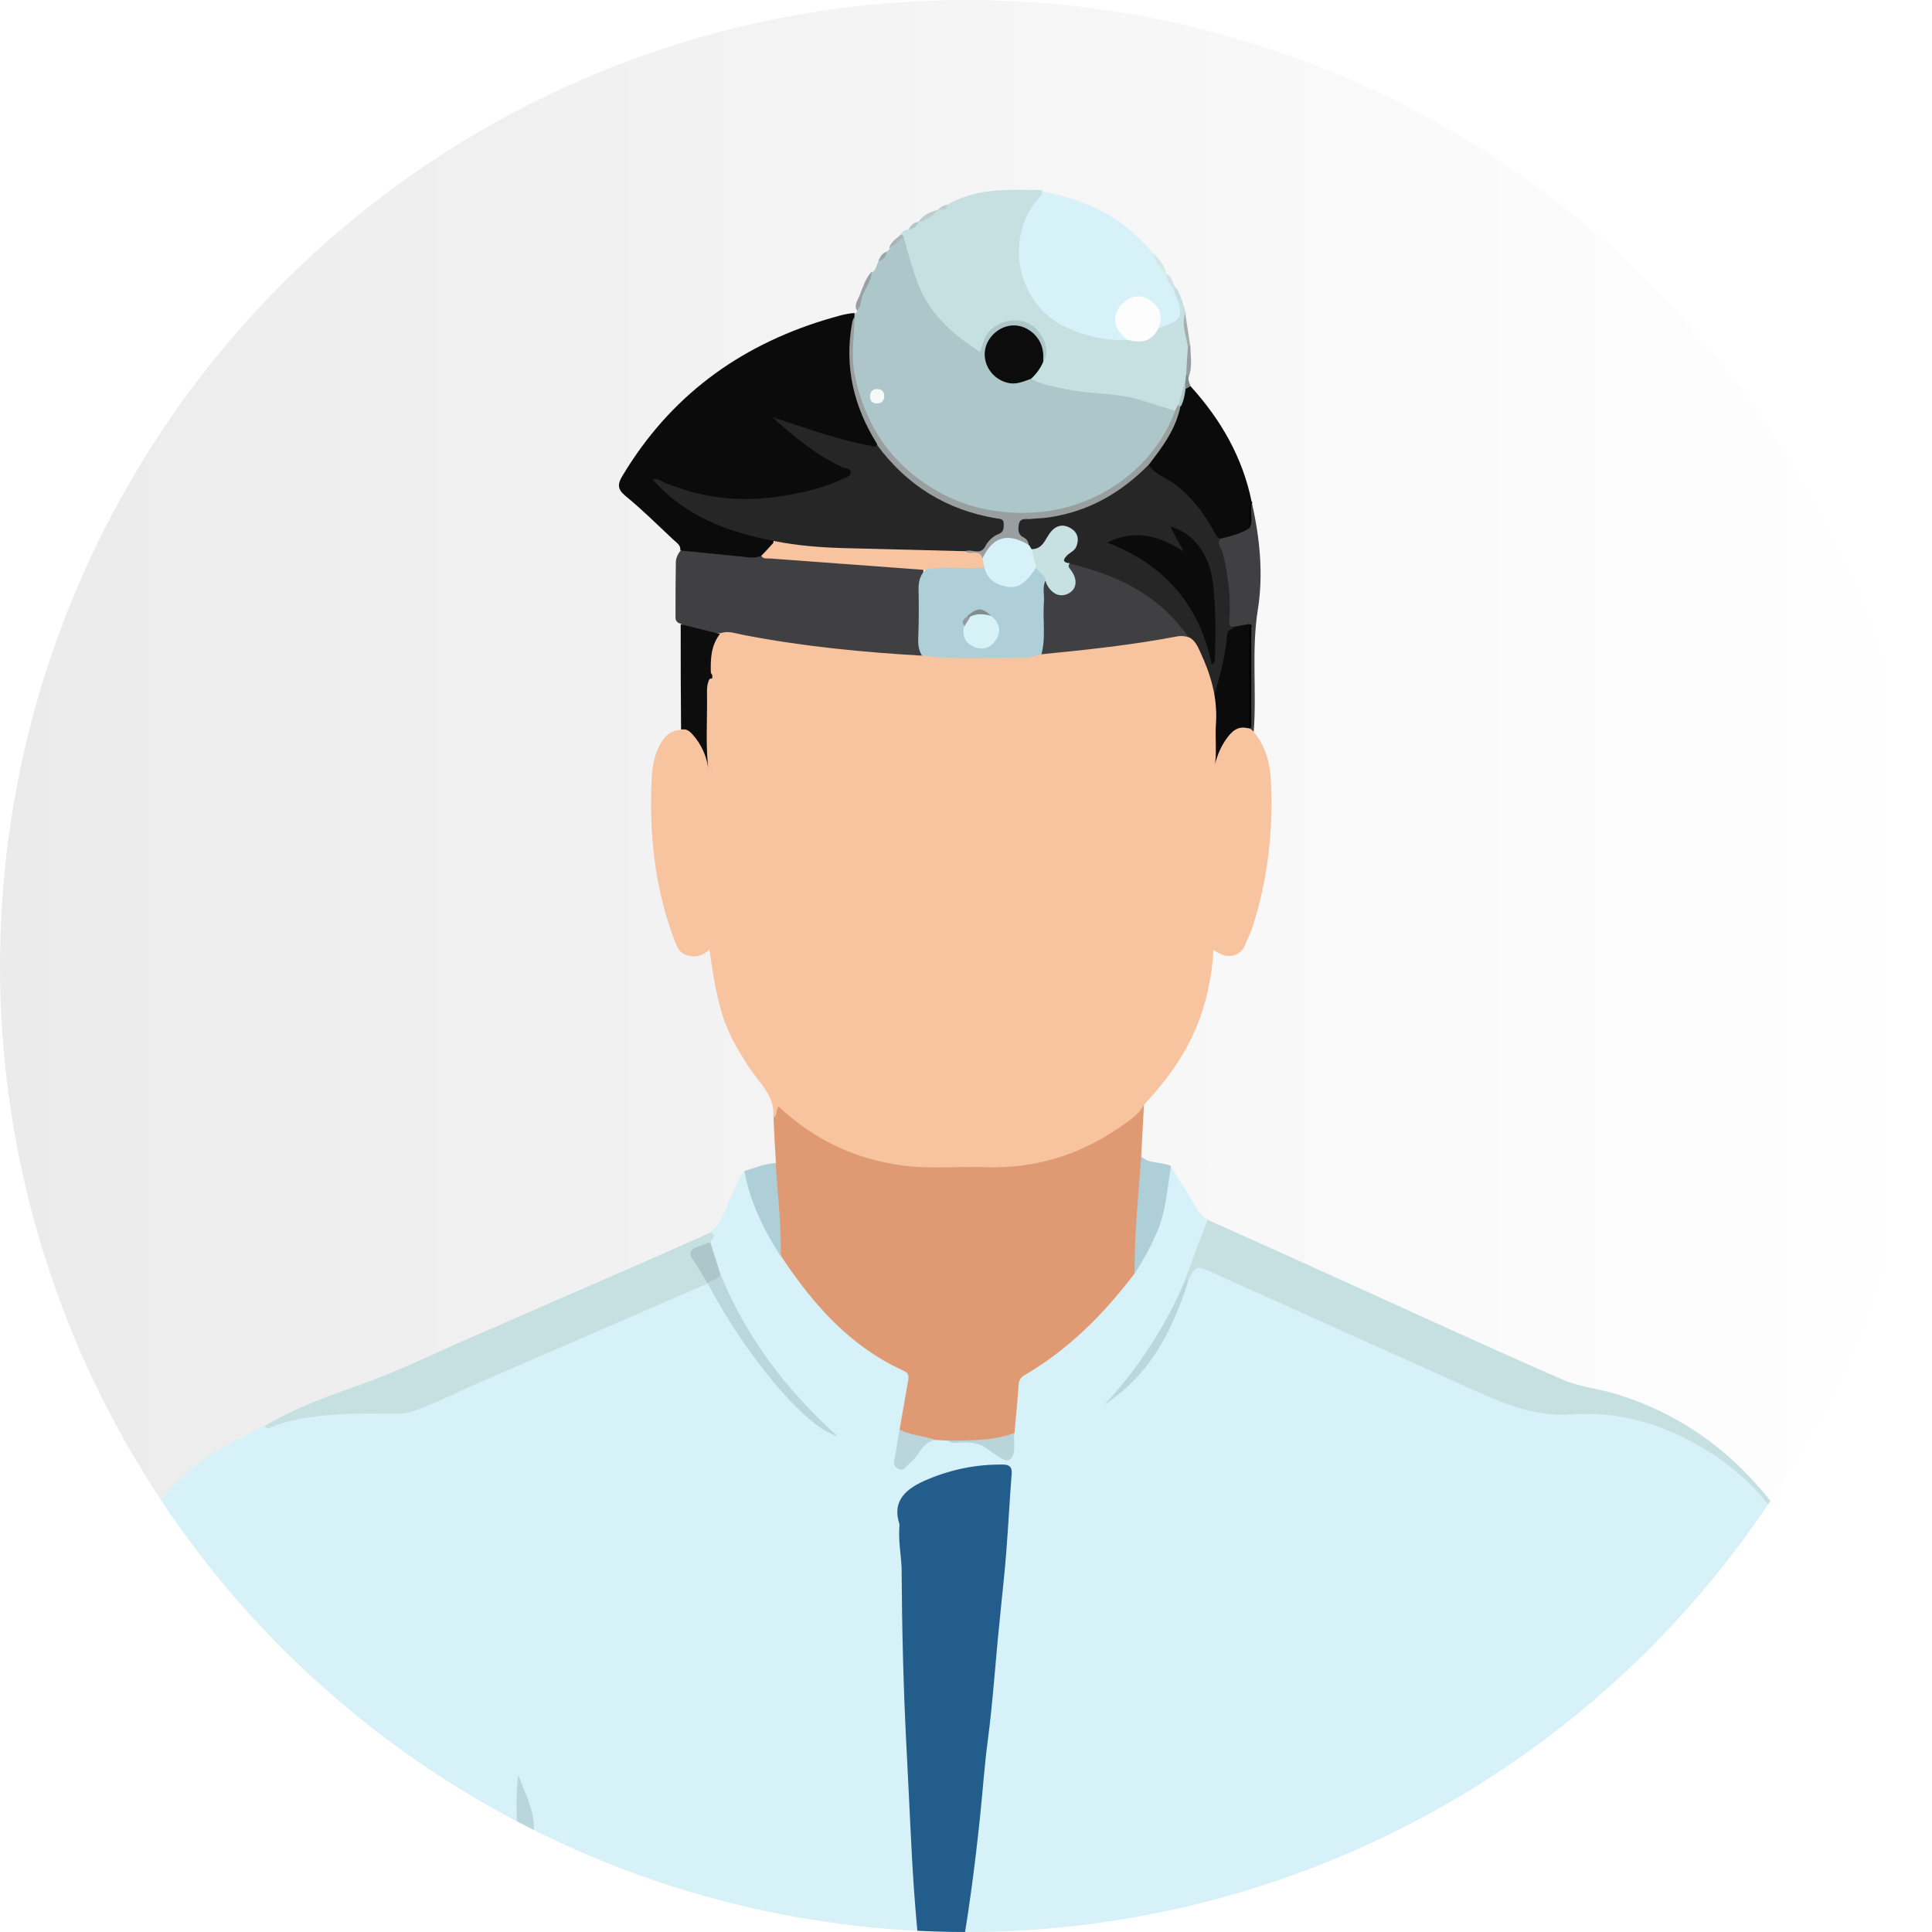 <?xml version="1.0" encoding="utf-8"?>
<!-- Generator: Adobe Illustrator 22.0.0, SVG Export Plug-In . SVG Version: 6.00 Build 0)  -->
<svg version="1.1" id="Layer_1" xmlns="http://www.w3.org/2000/svg" xmlns:xlink="http://www.w3.org/1999/xlink" x="0px" y="0px"
	 viewBox="0 0 558 558" style="enable-background:new 0 0 558 558;" xml:space="preserve">
<style type="text/css">
	.st0{fill:url(#SVGID_1_);}
	.st1{fill:url(#SVGID_2_);}
	.st2{fill:url(#SVGID_3_);}
	.st3{fill:url(#SVGID_4_);}
	.st4{fill:url(#SVGID_5_);}
	.st5{fill:#244293;}
	.st6{fill:#FAA797;}
	.st7{fill:#FAAFA0;}
	.st8{clip-path:url(#SVGID_7_);}
	.st9{fill:#EDF1F2;}
	.st10{fill:#F7E2D4;}
	.st11{fill:#E8F8F7;}
	.st12{fill:#E4F3F2;}
	.st13{fill:#DECFBE;}
	.st14{fill:#D6F1F7;}
	.st15{fill:#DF9A74;}
	.st16{fill:#ADC6CA;}
	.st17{fill:#0B0B0B;}
	.st18{fill:#C6E0E1;}
	.st19{fill:#404042;}
	.st20{fill:#0D0D0D;}
	.st21{fill:#C6DFE1;}
	.st22{fill:#AFCFD8;}
	.st23{fill:#A4AEAD;}
	.st24{fill:#9B9EA0;}
	.st25{fill:#98A2A3;}
	.st26{fill:#BECCCD;}
	.st27{fill:#D6E7E9;}
	.st28{fill:#A9B4B7;}
	.st29{fill:#010101;}
	.st30{fill:#999E9F;}
	.st31{fill:#D3E0E5;}
	.st32{fill:#7F8A8A;}
	.st33{fill:#9AA6A7;}
	.st34{fill:#BDCFCF;}
	.st35{fill:#B6C4C4;}
	.st36{fill:#D2F5F1;}
	.st37{fill:#D9AD90;}
	.st38{fill:#F8C4A0;}
	.st39{fill:#D3F4F8;}
	.st40{fill:#AEC6CA;}
	.st41{fill:#225D8B;}
	.st42{fill:#BBD5DC;}
	.st43{fill:#F7C49F;}
	.st44{fill:#BBD6DC;}
	.st45{fill:#DDEEF5;}
	.st46{fill:#D8EEF5;}
	.st47{fill:#BAD5DA;}
	.st48{fill:#262626;}
	.st49{fill:#AECED8;}
	.st50{fill:#F6C9A5;}
	.st51{fill:#989F9E;}
	.st52{fill:#0C0C0C;}
	.st53{fill:#F6F9F9;}
	.st54{fill:#FDFDFD;}
	.st55{fill:#E3A580;}
	.st56{fill:#F8C49F;}
	.st57{fill:#C7E0E2;}
	.st58{fill:#020304;}
	.st59{fill:#D6F2F6;}
	.st60{fill:#848D8E;}
	.st61{fill:#91999E;}
	.st62{clip-path:url(#SVGID_9_);fill:#393939;}
	.st63{clip-path:url(#SVGID_9_);fill:#FDBFB0;}
	.st64{clip-path:url(#SVGID_9_);fill:#5887D9;}
	.st65{clip-path:url(#SVGID_9_);fill:#426DCB;}
	.st66{clip-path:url(#SVGID_9_);fill:#2C2C2C;}
	.st67{clip-path:url(#SVGID_9_);fill:#FD9883;}
	.st68{clip-path:url(#SVGID_9_);fill:#4460AE;}
	.st69{clip-path:url(#SVGID_9_);fill:#436DCA;}
	.st70{clip-path:url(#SVGID_9_);fill:#FBA897;}
	.st71{clip-path:url(#SVGID_9_);fill:#FEBFB0;}
	.st72{clip-path:url(#SVGID_9_);fill:#5886D9;}
	.st73{clip-path:url(#SVGID_9_);fill:#FCA797;}
	.st74{clip-path:url(#SVGID_9_);fill:#45689D;}
	.st75{clip-path:url(#SVGID_9_);fill:#FBAB9B;}
	.st76{clip-path:url(#SVGID_9_);fill:#436ECB;}
	.st77{clip-path:url(#SVGID_9_);fill:#F9958C;}
	.st78{clip-path:url(#SVGID_9_);fill:#FDA796;}
	.st79{clip-path:url(#SVGID_9_);fill:#5978BB;}
	.st80{clip-path:url(#SVGID_9_);fill:#FA9485;}
	.st81{clip-path:url(#SVGID_9_);fill:#FD9985;}
	.st82{clip-path:url(#SVGID_9_);fill:#FC9E8B;}
	.st83{clip-path:url(#SVGID_9_);fill:#C47E7B;}
	.st84{clip-path:url(#SVGID_9_);fill:#F58876;}
	.st85{clip-path:url(#SVGID_9_);fill:#F4AA9F;}
	.st86{clip-path:url(#SVGID_9_);fill:#FEAD9A;}
	.st87{clip-path:url(#SVGID_9_);fill:#5877BA;}
	.st88{clip-path:url(#SVGID_9_);fill:#FBA99D;}
	.st89{clip-path:url(#SVGID_9_);fill:#FCA796;}
	.st90{clip-path:url(#SVGID_9_);fill:#F9A798;}
	.st91{clip-path:url(#SVGID_9_);fill:#FC9584;}
	.st92{clip-path:url(#SVGID_9_);fill:#FDBBAC;}
	.st93{clip-path:url(#SVGID_9_);fill:#4B6190;}
	.st94{clip-path:url(#SVGID_9_);fill:#4668A6;}
	.st95{clip-path:url(#SVGID_9_);fill:#5779C3;}
	.st96{clip-path:url(#SVGID_9_);fill:#BF8D8F;}
	.st97{clip-path:url(#SVGID_9_);fill:#4461AF;}
	.st98{clip-path:url(#SVGID_9_);fill:#F45550;}
	.st99{clip-path:url(#SVGID_9_);fill:#F65F5B;}
	.st100{clip-path:url(#SVGID_9_);fill:#17378E;}
	.st101{clip-path:url(#SVGID_9_);fill:#4466B4;}
	.st102{clip-path:url(#SVGID_9_);fill:#F45753;}
	.st103{clip-path:url(#SVGID_9_);fill:#F45752;}
	.st104{clip-path:url(#SVGID_9_);fill:#F65F5C;}
	.st105{clip-path:url(#SVGID_9_);fill:#F45853;}
	.st106{clip-path:url(#SVGID_9_);fill:#F45350;}
	.st107{clip-path:url(#SVGID_9_);fill:#FAA095;}
	.st108{clip-path:url(#SVGID_9_);fill:#FAA094;}
	.st109{clip-path:url(#SVGID_9_);fill:#F26764;}
	.st110{clip-path:url(#SVGID_9_);fill:#F76767;}
	.st111{clip-path:url(#SVGID_9_);fill:#F65D5B;}
	.st112{clip-path:url(#SVGID_9_);fill:#F3847A;}
	.st113{clip-path:url(#SVGID_9_);fill:#F35651;}
	.st114{fill-rule:evenodd;clip-rule:evenodd;fill:#F7C49F;}
	.st115{fill-rule:evenodd;clip-rule:evenodd;fill:#225D8B;}
	.st116{fill-rule:evenodd;clip-rule:evenodd;fill:#326698;}
	.st117{fill-rule:evenodd;clip-rule:evenodd;fill:#EAB998;}
	.st118{fill-rule:evenodd;clip-rule:evenodd;fill:#393939;}
	.st119{fill-rule:evenodd;clip-rule:evenodd;fill:#6D6E70;}
	.st120{clip-path:url(#SVGID_11_);}
	.st121{fill:#EF9D7F;}
	.st122{fill:#5E1F3C;}
	.st123{fill:#FFFFFF;}
	.st124{fill:#D85B6B;}
	.st125{fill:#C1485C;}
	.st126{clip-path:url(#SVGID_11_);fill:#FCA886;}
	.st127{clip-path:url(#SVGID_11_);fill:#393939;}
	.st128{clip-path:url(#SVGID_11_);fill:#5E1F3C;}
	.st129{clip-path:url(#SVGID_11_);fill:#FFFFFF;}
	.st130{fill:#824865;}
	.st131{fill:#FCA886;}
	.st132{fill:#2EC2BB;}
	.st133{fill:url(#SVGID_12_);}
	.st134{fill:url(#SVGID_13_);}
	.st135{fill:url(#SVGID_14_);}
	.st136{fill:url(#SVGID_15_);}
	.st137{fill:url(#SVGID_16_);}
	.st138{fill:url(#SVGID_17_);}
	.st139{fill:url(#SVGID_18_);}
	.st140{fill:url(#SVGID_19_);}
	.st141{fill:url(#SVGID_20_);}
	.st142{fill:url(#SVGID_21_);}
	.st143{fill:url(#SVGID_22_);}
	.st144{fill:url(#SVGID_23_);}
	.st145{fill:url(#SVGID_24_);}
	.st146{fill:url(#SVGID_25_);}
	.st147{fill:url(#SVGID_26_);}
	.st148{clip-path:url(#SVGID_28_);}
	.st149{fill:#F4B95D;}
	.st150{fill:#F5BC66;}
	.st151{fill:#426DCB;}
	.st152{fill:#1A1A1A;}
	.st153{fill:#212121;}
	.st154{fill:#F4B95F;}
	.st155{fill:#F8C068;}
	.st156{fill:#FEC167;}
	.st157{fill:#422401;}
	.st158{fill:#663201;}
	.st159{fill:#361F00;}
	.st160{fill:#501F01;}
	.st161{fill:#0199FD;}
	.st162{fill:#0791ED;}
	.st163{fill:#0898F6;}
	.st164{fill:#E9A748;}
	.st165{fill:#F2BB60;}
	.st166{fill:#231101;}
	.st167{fill:#4E1E0B;}
	.st168{fill:#039AFB;}
	.st169{fill:#FEBF56;}
	.st170{fill:#0A97F0;}
	.st171{fill:#0699EF;}
	.st172{fill:#0199F0;}
	.st173{fill:#0C90E4;}
	.st174{fill:#029AF5;}
	.st175{fill:#3C8EB5;}
	.st176{fill:#FEBD5F;}
	.st177{fill:#5E8C8B;}
	.st178{fill:#0896F2;}
	.st179{fill:#0A98EE;}
	.st180{fill:#0797F3;}
	.st181{fill:#B6D2C1;}
	.st182{fill:#769281;}
	.st183{fill:#EDBB66;}
	.st184{fill:#F2BD66;}
	.st185{fill:#EDBA6B;}
	.st186{fill:#F7BB60;}
	.st187{fill:#F0AD50;}
	.st188{fill:#EFAA4F;}
	.st189{fill:#F3B969;}
	.st190{fill:#F1BA64;}
	.st191{fill:#F1BB66;}
	.st192{fill:#139AEB;}
	.st193{fill:#EAA240;}
	.st194{fill:#5887D9;}
	.st195{fill:#436DCA;}
	.st196{fill:#E6E4E4;}
	.st197{fill:#E0E8E0;}
	.st198{fill:#EFB262;}
	.st199{opacity:0.54;fill:#E7E0CD;}
	.st200{fill:#9F210F;}
	.st201{fill:#EAFBF7;}
	.st202{fill:#0299FC;}
	.st203{fill:#2599CF;}
	.st204{fill:#ECD5A9;}
	.st205{opacity:0.37;fill:#E7E0CD;}
	.st206{opacity:0.31;fill:#E7E0CD;}
	.st207{opacity:0.43;fill:#E7E0CD;}
	.st208{clip-path:url(#SVGID_30_);fill:#E8A55B;}
	.st209{clip-path:url(#SVGID_30_);fill:#5CE5D8;}
	.st210{clip-path:url(#SVGID_30_);}
	.st211{fill:#FFFBE7;}
	.st212{fill:#AF9E84;}
	.st213{fill:#2AAEAA;}
	.st214{fill:#228586;}
	.st215{fill:#C8AD92;}
	.st216{fill:#3C2F07;}
	.st217{fill:#01CBBF;}
	.st218{fill:#5CE5D8;}
	.st219{fill:#FBBA6F;}
	.st220{fill:#F28D50;}
	.st221{fill:#3A2B1A;}
	.st222{fill:#231F20;}
	.st223{fill:#49331D;}
	.st224{fill:#603E1F;}
	.st225{fill:#716558;}
	.st226{fill:#E8A55B;}
	.st227{fill:#FCBB6E;}
	.st228{clip-path:url(#SVGID_30_);fill:#2973A5;}
	.st229{clip-path:url(#SVGID_30_);fill:#281E27;}
	.st230{clip-path:url(#SVGID_30_);fill:#FFFBE7;}
	.st231{clip-path:url(#SVGID_30_);fill:#F28D50;}
	.st232{clip-path:url(#SVGID_30_);fill:#716558;}
	.st233{clip-path:url(#SVGID_30_);fill:#393939;}
	.st234{clip-path:url(#SVGID_30_);fill:#231F20;}
	.st235{fill:#393939;}
	.st236{fill:#3B2D3C;}
	.st237{clip-path:url(#SVGID_32_);}
	.st238{fill:#1D2350;}
	.st239{fill:#E4A392;}
	.st240{fill:#0D113B;}
	.st241{fill:#528EBE;}
	.st242{clip-path:url(#SVGID_34_);}
	.st243{fill:url(#SVGID_35_);}
	.st244{fill:url(#SVGID_36_);}
	.st245{fill:url(#SVGID_37_);}
	.st246{fill:#225D8B;stroke:#225D8B;stroke-miterlimit:10;}
	.st247{opacity:0.5;clip-path:url(#SVGID_39_);}
	.st248{fill:#CEDFFF;}
	.st249{fill:#81A5EF;}
	.st250{clip-path:url(#SVGID_39_);}
	.st251{fill:#25468F;}
	.st252{fill:#5C9CF4;}
	.st253{opacity:0.5;fill:#E8F3FF;}
	.st254{fill:#9DDEDA;}
	.st255{fill:#7FCFCF;}
	.st256{fill:#FF912B;}
	.st257{fill:#FC7600;}
	.st258{fill:#8AAFF7;}
	.st259{fill:#A9C2FF;}
	.st260{fill:#2A3967;}
	.st261{fill:#FFAE73;}
	.st262{fill:#1E3865;}
	.st263{fill:#F99352;}
	.st264{fill:#FDDBBA;}
	.st265{fill:#F0C19A;}
	.st266{fill:#F9924F;}
	.st267{clip-path:url(#SVGID_41_);}
	.st268{fill:url(#SVGID_42_);}
	.st269{opacity:0.4;}
	.st270{fill:url(#SVGID_43_);}
	.st271{fill:url(#SVGID_44_);}
	.st272{fill:url(#SVGID_45_);}
	.st273{fill:url(#SVGID_46_);}
	.st274{fill:url(#SVGID_47_);}
	.st275{fill:url(#SVGID_48_);}
	.st276{fill:url(#SVGID_49_);}
	.st277{fill:url(#SVGID_50_);}
	.st278{fill:url(#SVGID_51_);}
	.st279{fill:url(#SVGID_52_);}
	.st280{fill:url(#SVGID_53_);}
	.st281{opacity:0.5;}
	.st282{fill:url(#SVGID_54_);}
	.st283{fill:url(#SVGID_55_);}
	.st284{opacity:0.3;}
	.st285{fill:url(#SVGID_56_);}
	.st286{fill:url(#SVGID_57_);}
	.st287{fill:url(#SVGID_58_);}
	.st288{fill:url(#SVGID_59_);}
	.st289{fill:url(#SVGID_60_);}
	.st290{fill:url(#SVGID_61_);}
	.st291{fill:url(#SVGID_62_);}
	.st292{fill:url(#SVGID_63_);}
	.st293{fill:url(#SVGID_64_);}
	.st294{fill:url(#SVGID_65_);}
	.st295{fill:url(#SVGID_66_);}
	.st296{fill:url(#SVGID_67_);}
	.st297{fill:url(#SVGID_68_);}
	.st298{fill:url(#SVGID_69_);}
	.st299{fill:url(#SVGID_70_);}
	.st300{fill:url(#SVGID_71_);}
	.st301{fill:url(#SVGID_72_);}
	.st302{fill:url(#SVGID_73_);}
	.st303{fill:url(#SVGID_74_);}
	.st304{fill:url(#SVGID_75_);}
	.st305{fill:url(#SVGID_76_);}
	.st306{fill:url(#SVGID_77_);}
	.st307{fill:url(#SVGID_78_);}
	.st308{fill:url(#SVGID_79_);}
	.st309{fill:url(#SVGID_80_);}
	.st310{fill:url(#SVGID_81_);}
	.st311{fill:url(#SVGID_82_);}
	.st312{fill:url(#SVGID_83_);}
	.st313{fill:url(#SVGID_84_);}
	.st314{opacity:0.5;fill:url(#SVGID_85_);}
	.st315{fill:url(#SVGID_86_);}
	.st316{opacity:0.6;}
	.st317{fill:url(#SVGID_87_);}
	.st318{fill:url(#SVGID_88_);}
	.st319{fill:url(#SVGID_89_);}
	.st320{fill:url(#SVGID_90_);}
	.st321{fill:url(#SVGID_91_);}
	.st322{fill:url(#SVGID_92_);}
	.st323{fill:url(#SVGID_93_);}
	.st324{fill:url(#SVGID_94_);}
	.st325{fill:url(#SVGID_95_);}
	.st326{fill:url(#SVGID_96_);}
	.st327{fill:url(#SVGID_97_);}
	.st328{fill:url(#SVGID_98_);}
	.st329{fill:url(#SVGID_99_);}
	.st330{fill:url(#SVGID_100_);}
	.st331{fill:url(#SVGID_101_);}
	.st332{opacity:0.7;fill:url(#SVGID_102_);}
	.st333{fill:#80BB56;}
	.st334{fill:url(#SVGID_103_);}
	.st335{fill:url(#SVGID_104_);}
	.st336{filter:url(#Adobe_OpacityMaskFilter);}
	.st337{mask:url(#SVGID_105_);}
	.st338{fill:url(#SVGID_106_);}
	.st339{fill:url(#SVGID_107_);}
	.st340{opacity:0.5;fill:url(#SVGID_108_);}
	.st341{opacity:0.3;fill:url(#SVGID_109_);}
	.st342{opacity:0.3;fill:url(#SVGID_110_);}
	.st343{opacity:0.1;fill:url(#SVGID_111_);}
	.st344{opacity:0.5;fill:url(#SVGID_112_);}
	.st345{opacity:0.3;fill:url(#SVGID_113_);}
	.st346{opacity:0.3;fill:url(#SVGID_114_);}
	.st347{opacity:0.2;fill:url(#SVGID_115_);}
	.st348{opacity:0.5;fill:url(#SVGID_116_);}
	.st349{opacity:0.5;fill:url(#SVGID_117_);}
	.st350{opacity:0.3;fill:url(#SVGID_118_);}
	.st351{opacity:0.2;fill:url(#SVGID_119_);}
	.st352{opacity:0.3;fill:url(#SVGID_120_);}
	.st353{opacity:0.3;fill:url(#SVGID_121_);}
	.st354{opacity:0.3;fill:url(#SVGID_122_);}
	.st355{opacity:0.5;fill:url(#SVGID_123_);}
	.st356{opacity:0.3;fill:url(#SVGID_124_);}
	.st357{opacity:0.5;fill:url(#SVGID_125_);}
	.st358{opacity:0.3;fill:url(#SVGID_126_);}
	.st359{opacity:0.5;fill:url(#SVGID_127_);}
	.st360{fill:url(#SVGID_128_);}
	.st361{fill:url(#SVGID_129_);}
	.st362{fill:url(#SVGID_130_);}
	.st363{fill:url(#SVGID_131_);}
	.st364{fill:url(#SVGID_132_);}
	.st365{opacity:0.2;fill:url(#SVGID_133_);}
	.st366{filter:url(#Adobe_OpacityMaskFilter_1_);}
	.st367{mask:url(#SVGID_134_);}
	.st368{fill:url(#SVGID_135_);}
	.st369{fill:url(#SVGID_136_);}
	.st370{opacity:0.2;}
	.st371{fill:url(#SVGID_137_);}
	.st372{fill:url(#SVGID_138_);}
	.st373{fill:url(#SVGID_139_);}
	.st374{fill:url(#SVGID_140_);}
	.st375{fill:url(#SVGID_141_);}
	.st376{fill:url(#SVGID_142_);}
	.st377{fill:url(#SVGID_143_);}
	.st378{fill:url(#SVGID_144_);}
	.st379{fill:url(#SVGID_145_);}
	.st380{fill:url(#SVGID_146_);}
	.st381{fill:url(#SVGID_147_);}
	.st382{fill:url(#SVGID_148_);}
	.st383{fill:url(#SVGID_149_);}
	.st384{opacity:0.4;fill:url(#SVGID_150_);}
	.st385{opacity:0.7;fill:url(#SVGID_151_);}
	.st386{opacity:0.2;fill:url(#SVGID_152_);}
	.st387{opacity:0.4;fill:url(#SVGID_153_);}
	.st388{opacity:0.4;fill:url(#SVGID_154_);}
	.st389{opacity:0.4;fill:url(#SVGID_155_);}
	.st390{fill:url(#SVGID_156_);}
	.st391{opacity:0.2;fill:url(#SVGID_157_);}
	.st392{opacity:0.4;fill:url(#SVGID_158_);}
	.st393{opacity:0.3;fill:url(#SVGID_159_);}
	.st394{opacity:0.4;fill:url(#SVGID_160_);}
	.st395{opacity:0.4;fill:url(#SVGID_161_);}
	.st396{opacity:0.4;fill:url(#SVGID_162_);}
	.st397{opacity:0.4;fill:url(#SVGID_163_);}
	.st398{opacity:0.2;fill:url(#SVGID_164_);}
	.st399{opacity:0.2;fill:url(#SVGID_165_);}
	.st400{opacity:0.4;fill:url(#SVGID_166_);}
	.st401{opacity:0.4;fill:url(#SVGID_167_);}
	.st402{opacity:0.4;fill:url(#SVGID_168_);}
	.st403{opacity:0.4;fill:url(#SVGID_169_);}
	.st404{opacity:0.2;fill:url(#SVGID_170_);}
	.st405{opacity:0.4;fill:url(#SVGID_171_);}
	.st406{opacity:0.2;fill:url(#SVGID_172_);}
	.st407{fill:url(#SVGID_173_);}
	.st408{fill:url(#SVGID_174_);}
	.st409{fill:url(#SVGID_175_);}
	.st410{opacity:0.1;}
	.st411{fill:#6E5B0C;}
	.st412{opacity:0.2;fill:url(#SVGID_176_);}
	.st413{opacity:0.2;fill:#B97B12;}
	.st414{fill:url(#SVGID_177_);}
	.st415{fill:url(#SVGID_178_);}
	.st416{fill:url(#SVGID_179_);}
	.st417{fill:url(#SVGID_180_);}
	.st418{opacity:0.4;fill:url(#SVGID_181_);}
	.st419{opacity:0.5;fill:url(#SVGID_182_);}
	.st420{opacity:0.5;fill:url(#SVGID_183_);}
	.st421{opacity:0.5;fill:url(#SVGID_184_);}
	.st422{opacity:0.5;fill:url(#SVGID_185_);}
	.st423{fill:#104171;}
	.st424{fill:#FFA05E;}
	.st425{fill:#0B3563;}
	.st426{fill:#ACCEFC;}
	.st427{fill:#0B4D87;}
	.st428{clip-path:url(#SVGID_187_);}
	.st429{fill:#E6A172;}
	.st430{fill:#BCEFF0;}
	.st431{fill:#5E412E;}
	.st432{fill:#8E6E57;}
	.st433{fill:#A18874;}
	.st434{fill:#463D7D;}
	.st435{fill:#608285;}
	.st436{fill:#F4B488;}
	.st437{fill:#085A6D;}
	.st438{fill:#D48F61;}
	.st439{fill:#F4DCCC;}
	.st440{fill:#9FD8DB;}
	.st441{fill:#A8E5E8;}
	.st442{fill:#0F0E19;}
	.st443{fill:#86868C;}
	.st444{fill:#707075;}
	.st445{fill:#A2A2A8;}
	.st446{clip-path:url(#SVGID_187_);fill:#E6A172;}
	.st447{clip-path:url(#SVGID_187_);fill:#854519;}
	.st448{clip-path:url(#SVGID_187_);fill:#F4DCCC;}
	.st449{fill:#D8E8E8;}
	.st450{fill:#506D6E;}
	.st451{clip-path:url(#SVGID_187_);fill:#D4944C;}
	.st452{clip-path:url(#SVGID_187_);fill:#0B3563;}
	.st453{clip-path:url(#SVGID_187_);fill:#F4B488;}
	.st454{clip-path:url(#SVGID_187_);fill:#E8DED6;}
	.st455{clip-path:url(#SVGID_187_);fill:#F4BF9B;}
	.st456{fill:#A6C42C;}
	.st457{fill:#DB915C;}
	.st458{fill:#F2E5DD;}
	.st459{fill:#E6D9D2;}
	.st460{fill:#4D280E;}
	.st461{fill:#854519;}
	.st462{fill:#4D261B;}
	.st463{fill:#F4BF9B;}
	.st464{fill:#C4A69F;}
	.st465{fill:#E76F46;}
	.st466{fill:#B0CED6;}
	.st467{fill:#042830;}
	.st468{fill:#73B5A8;}
	.st469{fill:#7FC7B9;}
	.st470{fill:#CAE3DE;}
	.st471{fill:#633D5F;}
	.st472{fill:#875382;}
	.st473{fill:#4D2749;}
	.st474{fill:#3D1F3A;}
	.st475{fill:#D2DDE2;}
	.st476{fill:#F4AD7C;}
	.st477{fill:#522B10;}
	.st478{fill:#D97C56;}
	.st479{clip-path:url(#SVGID_187_);fill:#95CCCF;}
	.st480{clip-path:url(#SVGID_187_);fill:#707075;}
	.st481{clip-path:url(#SVGID_189_);}
	.st482{fill:#202338;}
	.st483{fill:#81807E;}
	.st484{fill:#292C47;}
	.st485{fill:#DBD8E3;}
	.st486{fill:#1D2033;}
	.st487{fill:#323657;}
	.st488{fill:#EEA987;}
	.st489{fill:#3A4066;}
	.st490{fill:#EEA886;}
	.st491{fill:#D88A51;}
	.st492{fill:#A77860;}
	.st493{fill:#DBDFF0;}
	.st494{fill:#2F6B8C;}
	.st495{fill:#2F4563;}
	.st496{fill:#BCC0CF;}
	.st497{fill:#E2D2CA;}
	.st498{fill:#434343;}
	.st499{fill:#616161;}
	.st500{fill:#E0CEC7;}
	.st501{fill:#A7AAB8;}
	.st502{fill:#C6CAD9;}
	.st503{clip-path:url(#SVGID_191_);}
	.st504{fill:#FFAD73;}
	.st505{fill:#E5F1FF;}
	.st506{opacity:0.2;fill:#A7CBFF;}
	.st507{fill:#DF7D42;}
	.st508{fill:#1F3765;}
	.st509{fill:#FF7469;}
	.st510{fill:#F1726B;}
	.st511{fill:#A7CBFF;}
	.st512{opacity:0.5;fill:#A7CBFF;}
	.st513{fill:#6C97F5;}
	.st514{clip-path:url(#SVGID_193_);}
	.st515{fill:#CB1C3E;}
	.st516{fill:#65A4C5;}
	.st517{clip-path:url(#SVGID_193_);fill:#FFAB2F;}
	.st518{clip-path:url(#SVGID_193_);fill:#499EC4;}
	
		.st519{clip-path:url(#SVGID_193_);fill:none;stroke:#231F20;stroke-width:2.564;stroke-linecap:round;stroke-linejoin:round;stroke-miterlimit:10;}
	.st520{fill:#499EC4;}
	.st521{clip-path:url(#SVGID_193_);fill:#65A4C5;}
	.st522{clip-path:url(#SVGID_193_);fill:#FCA886;}
	.st523{fill:none;stroke:#231F20;stroke-width:2.564;stroke-linecap:round;stroke-linejoin:round;stroke-miterlimit:10;}
	.st524{clip-path:url(#SVGID_193_);fill:#6C97F5;}
	
		.st525{clip-path:url(#SVGID_193_);fill:#231F20;stroke:#231F20;stroke-width:2.564;stroke-linecap:round;stroke-linejoin:round;stroke-miterlimit:10;}
	.st526{clip-path:url(#SVGID_193_);fill:#1E3865;}
	.st527{clip-path:url(#SVGID_193_);fill:#1F3765;}
	.st528{clip-path:url(#SVGID_193_);fill:#F99B7A;}
	.st529{clip-path:url(#SVGID_195_);}
	.st530{fill:#FBC3AE;}
	.st531{fill:#9FDBFF;}
	.st532{fill:#787878;}
	.st533{fill:#FB9A80;}
	.st534{fill:#DBF4FF;}
	.st535{fill:#51ACC5;stroke:#FFFFFF;stroke-miterlimit:10;}
	.st536{fill:#BB6A2B;}
	.st537{fill:#A75B28;}
	.st538{fill:#ABABAB;}
	.st539{fill:#FBC3AE;stroke:#FFFFFF;stroke-miterlimit:10;}
	.st540{fill:#FB9A80;stroke:#FFFFFF;stroke-miterlimit:10;}
	.st541{fill:#FFFFFF;stroke:#FFFFFF;stroke-miterlimit:10;}
	.st542{fill:#5D4639;}
	.st543{opacity:0.5;fill:#906C58;}
	.st544{fill:#F4D9BF;}
	.st545{fill:#007EC4;}
	.st546{fill:#2C6C98;}
	.st547{fill:#518CF4;}
	.st548{fill:#009A9A;}
	.st549{fill:#E3BB94;}
	.st550{opacity:0.5;fill:#C39368;}
	.st551{fill:#906C58;}
	.st552{clip-path:url(#SVGID_197_);fill:#1F3765;}
	.st553{clip-path:url(#SVGID_197_);}
	.st554{fill:#DED0C7;}
	.st555{fill:#002650;}
	.st556{fill:#03233A;}
	.st557{fill:#BCE8DA;}
	.st558{fill:#A9DBC9;}
	.st559{fill:#CA5F38;}
	.st560{fill:#F8B665;}
	.st561{fill:#EFE8CE;}
	.st562{fill:#5E6D68;}
	.st563{fill:#525E5A;}
	.st564{fill:url(#SVGID_198_);}
	.st565{fill:url(#SVGID_199_);}
	.st566{fill:#5A4A42;}
	.st567{fill:#9A8479;}
	.st568{clip-path:url(#SVGID_201_);}
	.st569{fill:#F7CDA1;}
	.st570{clip-path:url(#SVGID_201_);fill:#F7CDA1;}
	.st571{clip-path:url(#SVGID_201_);fill:#FFBE92;}
	.st572{clip-path:url(#SVGID_201_);fill:#FBCFB6;}
	.st573{clip-path:url(#SVGID_201_);fill:#DC8C54;}
	.st574{opacity:0.5;fill:url(#SVGID_202_);}
	.st575{opacity:0.5;fill:#F7CDA1;}
	.st576{opacity:0.5;fill:url(#SVGID_203_);}
	.st577{clip-path:url(#SVGID_201_);fill:#E1BB94;}
	.st578{opacity:0.8;clip-path:url(#SVGID_201_);fill:url(#SVGID_204_);}
	.st579{fill:#763417;}
	.st580{fill:#53250F;}
	.st581{opacity:0.4;clip-path:url(#SVGID_201_);}
	.st582{fill:#613B15;}
	.st583{clip-path:url(#SVGID_201_);fill:#924423;}
	.st584{fill:#34609E;}
	.st585{opacity:0.5;fill:#34609E;}
	.st586{fill:#804A29;}
	.st587{fill:#763A19;}
	.st588{opacity:0.4;fill:#804A29;}
	.st589{fill:#3D7093;}
	.st590{fill:#2A536F;}
	.st591{opacity:0.2;fill:#3D7093;}
	.st592{opacity:0.2;fill:#27506B;}
	.st593{opacity:0.4;fill:#3D7093;}
	.st594{opacity:0.3;fill:#3D7093;}
	.st595{opacity:0.3;fill:#70B0E0;}
	.st596{fill:#FFBE92;}
	.st597{filter:url(#Adobe_OpacityMaskFilter_2_);}
	.st598{filter:url(#Adobe_OpacityMaskFilter_3_);}
	.st599{mask:url(#SVGID_205_);fill:url(#SVGID_206_);}
	.st600{filter:url(#Adobe_OpacityMaskFilter_4_);}
	.st601{filter:url(#Adobe_OpacityMaskFilter_5_);}
	.st602{mask:url(#SVGID_207_);fill:url(#SVGID_208_);}
	.st603{opacity:0.4;fill:url(#SVGID_209_);}
	.st604{fill:#EC2224;}
	.st605{fill:url(#SVGID_210_);}
	.st606{opacity:0.5;fill:url(#SVGID_211_);}
	.st607{fill:url(#SVGID_212_);}
	.st608{opacity:0.8;}
	.st609{fill:url(#SVGID_213_);}
	.st610{fill:url(#SVGID_214_);}
	.st611{opacity:0.4;fill:url(#SVGID_215_);}
	.st612{opacity:0.4;fill:url(#SVGID_216_);}
	.st613{opacity:0.4;fill:url(#SVGID_217_);}
	.st614{opacity:0.4;fill:url(#SVGID_218_);}
	.st615{fill:url(#SVGID_219_);}
	.st616{fill:url(#SVGID_220_);}
	.st617{opacity:0.5;fill:#FFFFFF;}
	.st618{opacity:0.7;fill:url(#SVGID_221_);}
	.st619{fill:url(#SVGID_222_);}
	.st620{fill:url(#SVGID_223_);}
	.st621{opacity:0.3;fill:url(#SVGID_224_);}
	.st622{opacity:0.3;fill:url(#SVGID_225_);}
	.st623{opacity:0.3;fill:url(#SVGID_226_);}
	.st624{opacity:0.3;fill:url(#SVGID_227_);}
	.st625{opacity:0.3;fill:url(#SVGID_228_);}
	.st626{fill:url(#SVGID_229_);}
	.st627{opacity:0.4;fill:url(#SVGID_230_);}
	.st628{opacity:0.7;fill:url(#SVGID_231_);}
	.st629{fill:url(#SVGID_232_);}
	.st630{opacity:0.3;fill:url(#SVGID_233_);}
	.st631{opacity:0.3;fill:url(#SVGID_234_);}
	.st632{opacity:0.7;fill:url(#SVGID_235_);}
	.st633{opacity:0.3;fill:url(#SVGID_236_);}
	.st634{fill:url(#SVGID_237_);}
	.st635{opacity:0.5;fill:url(#SVGID_238_);}
	.st636{fill:url(#SVGID_239_);}
	.st637{fill:url(#SVGID_240_);}
	.st638{fill:url(#SVGID_241_);}
	.st639{opacity:0.4;fill:url(#SVGID_242_);}
	.st640{opacity:0.4;fill:url(#SVGID_243_);}
	.st641{opacity:0.4;fill:url(#SVGID_244_);}
	.st642{opacity:0.4;fill:url(#SVGID_245_);}
	.st643{fill:url(#SVGID_246_);}
	.st644{fill:url(#SVGID_247_);}
	.st645{opacity:0.7;fill:url(#SVGID_248_);}
	.st646{fill:url(#SVGID_249_);}
	.st647{fill:url(#SVGID_250_);}
	.st648{opacity:0.3;fill:url(#SVGID_251_);}
	.st649{opacity:0.3;fill:url(#SVGID_252_);}
	.st650{opacity:0.3;fill:url(#SVGID_253_);}
	.st651{opacity:0.3;fill:url(#SVGID_254_);}
	.st652{opacity:0.3;fill:url(#SVGID_255_);}
	.st653{fill:url(#SVGID_256_);}
	.st654{opacity:0.4;fill:url(#SVGID_257_);}
	.st655{opacity:0.7;fill:url(#SVGID_258_);}
	.st656{fill:url(#SVGID_259_);}
	.st657{opacity:0.3;fill:url(#SVGID_260_);}
	.st658{opacity:0.3;fill:url(#SVGID_261_);}
	.st659{opacity:0.7;fill:url(#SVGID_262_);}
	.st660{opacity:0.3;fill:url(#SVGID_263_);}
	.st661{fill:url(#SVGID_264_);}
	.st662{opacity:0.5;fill:url(#SVGID_265_);}
	.st663{fill:url(#SVGID_266_);}
	.st664{opacity:0.6;fill:#7E2C15;}
	.st665{fill:url(#SVGID_267_);}
	.st666{fill:url(#SVGID_268_);}
	.st667{fill:url(#SVGID_269_);}
	.st668{fill:url(#SVGID_270_);}
	.st669{clip-path:url(#SVGID_272_);}
	.st670{fill:url(#SVGID_273_);}
	.st671{fill:url(#SVGID_274_);}
	.st672{opacity:0.4;fill:url(#SVGID_275_);}
	.st673{opacity:0.4;fill:url(#SVGID_276_);}
	.st674{opacity:0.4;fill:url(#SVGID_277_);}
	.st675{opacity:0.4;fill:url(#SVGID_278_);}
	.st676{fill:url(#SVGID_279_);}
	.st677{fill:url(#SVGID_280_);}
	.st678{opacity:0.7;fill:url(#SVGID_281_);}
	.st679{filter:url(#Adobe_OpacityMaskFilter_6_);}
	.st680{fill:url(#SVGID_283_);}
	.st681{mask:url(#SVGID_282_);}
	.st682{fill:url(#SVGID_284_);}
	.st683{fill:url(#SVGID_285_);}
	.st684{fill:url(#SVGID_286_);}
	.st685{fill:url(#SVGID_287_);}
	.st686{fill:url(#SVGID_288_);}
	.st687{fill:url(#SVGID_289_);}
	.st688{opacity:0.3;fill:url(#SVGID_290_);}
	.st689{opacity:0.3;fill:url(#SVGID_291_);}
	.st690{opacity:0.3;fill:url(#SVGID_292_);}
	.st691{opacity:0.3;fill:url(#SVGID_293_);}
	.st692{opacity:0.3;fill:url(#SVGID_294_);}
	.st693{fill:url(#SVGID_295_);}
	.st694{opacity:0.4;fill:url(#SVGID_296_);}
	.st695{opacity:0.7;fill:url(#SVGID_297_);}
	.st696{fill:url(#SVGID_298_);}
	.st697{opacity:0.3;fill:url(#SVGID_299_);}
	.st698{opacity:0.3;fill:url(#SVGID_300_);}
	.st699{opacity:0.7;fill:url(#SVGID_301_);}
	.st700{opacity:0.3;fill:url(#SVGID_302_);}
	.st701{fill:url(#SVGID_303_);}
	.st702{fill:url(#SVGID_304_);}
	.st703{opacity:0.4;fill:url(#SVGID_305_);}
	.st704{opacity:0.4;fill:url(#SVGID_306_);}
	.st705{opacity:0.4;fill:url(#SVGID_307_);}
	.st706{opacity:0.4;fill:url(#SVGID_308_);}
	.st707{fill:url(#SVGID_309_);}
	.st708{fill:url(#SVGID_310_);}
	.st709{opacity:0.7;fill:url(#SVGID_311_);}
	.st710{filter:url(#Adobe_OpacityMaskFilter_7_);}
	.st711{fill:url(#SVGID_313_);}
	.st712{mask:url(#SVGID_312_);}
	.st713{fill:url(#SVGID_314_);}
	.st714{fill:url(#SVGID_315_);}
	.st715{fill:url(#SVGID_316_);}
	.st716{fill:url(#SVGID_317_);}
	.st717{fill:url(#SVGID_318_);}
	.st718{fill:url(#SVGID_319_);}
	.st719{opacity:0.3;fill:url(#SVGID_320_);}
	.st720{opacity:0.3;fill:url(#SVGID_321_);}
	.st721{opacity:0.3;fill:url(#SVGID_322_);}
	.st722{opacity:0.3;fill:url(#SVGID_323_);}
	.st723{opacity:0.3;fill:url(#SVGID_324_);}
	.st724{fill:url(#SVGID_325_);}
	.st725{opacity:0.4;fill:url(#SVGID_326_);}
	.st726{opacity:0.7;fill:url(#SVGID_327_);}
	.st727{fill:url(#SVGID_328_);}
	.st728{opacity:0.3;fill:url(#SVGID_329_);}
	.st729{opacity:0.3;fill:url(#SVGID_330_);}
	.st730{opacity:0.7;fill:url(#SVGID_331_);}
	.st731{opacity:0.3;fill:url(#SVGID_332_);}
	.st732{clip-path:url(#SVGID_272_);fill:#F48C7F;}
	.st733{clip-path:url(#SVGID_272_);fill:#184655;}
	.st734{clip-path:url(#SVGID_272_);fill:#355389;}
	.st735{clip-path:url(#SVGID_272_);fill:#86B1F2;}
	.st736{clip-path:url(#SVGID_272_);fill:#FAE0B2;}
	.st737{clip-path:url(#SVGID_272_);fill:#F27A6A;}
	.st738{fill:url(#SVGID_333_);}
	.st739{fill:url(#SVGID_334_);}
	.st740{fill:url(#SVGID_335_);}
	.st741{fill:url(#SVGID_336_);}
	.st742{fill:url(#SVGID_337_);}
	.st743{clip-path:url(#SVGID_339_);}
	.st744{clip-path:url(#SVGID_341_);fill:#393939;}
	.st745{clip-path:url(#SVGID_341_);fill:#FDBFB0;}
	.st746{clip-path:url(#SVGID_341_);fill:#5887D9;}
	.st747{clip-path:url(#SVGID_341_);fill:#426DCB;}
	.st748{clip-path:url(#SVGID_341_);fill:#2C2C2C;}
	.st749{clip-path:url(#SVGID_341_);fill:#FD9883;}
	.st750{clip-path:url(#SVGID_341_);fill:#4460AE;}
	.st751{clip-path:url(#SVGID_341_);fill:#436DCA;}
	.st752{clip-path:url(#SVGID_341_);fill:#FBA897;}
	.st753{clip-path:url(#SVGID_341_);fill:#FEBFB0;}
	.st754{clip-path:url(#SVGID_341_);fill:#5886D9;}
	.st755{clip-path:url(#SVGID_341_);fill:#FCA797;}
	.st756{clip-path:url(#SVGID_341_);fill:#45689D;}
	.st757{clip-path:url(#SVGID_341_);fill:#FBAB9B;}
	.st758{clip-path:url(#SVGID_341_);fill:#436ECB;}
	.st759{clip-path:url(#SVGID_341_);fill:#F9958C;}
	.st760{clip-path:url(#SVGID_341_);fill:#FDA796;}
	.st761{clip-path:url(#SVGID_341_);fill:#5978BB;}
	.st762{clip-path:url(#SVGID_341_);fill:#FA9485;}
	.st763{clip-path:url(#SVGID_341_);fill:#FD9985;}
	.st764{clip-path:url(#SVGID_341_);fill:#FC9E8B;}
	.st765{clip-path:url(#SVGID_341_);fill:#C47E7B;}
	.st766{clip-path:url(#SVGID_341_);fill:#F58876;}
	.st767{clip-path:url(#SVGID_341_);fill:#F4AA9F;}
	.st768{clip-path:url(#SVGID_341_);fill:#FEAD9A;}
	.st769{clip-path:url(#SVGID_341_);fill:#5877BA;}
	.st770{clip-path:url(#SVGID_341_);fill:#FBA99D;}
	.st771{clip-path:url(#SVGID_341_);fill:#FCA796;}
	.st772{clip-path:url(#SVGID_341_);fill:#F9A798;}
	.st773{clip-path:url(#SVGID_341_);fill:#FC9584;}
	.st774{clip-path:url(#SVGID_341_);fill:#FDBBAC;}
	.st775{clip-path:url(#SVGID_341_);fill:#4B6190;}
	.st776{clip-path:url(#SVGID_341_);fill:#4668A6;}
	.st777{clip-path:url(#SVGID_341_);fill:#5779C3;}
	.st778{clip-path:url(#SVGID_341_);fill:#BF8D8F;}
	.st779{clip-path:url(#SVGID_341_);fill:#4461AF;}
	.st780{clip-path:url(#SVGID_341_);fill:#F45550;}
	.st781{clip-path:url(#SVGID_341_);fill:#F65F5B;}
	.st782{clip-path:url(#SVGID_341_);fill:#17378E;}
	.st783{clip-path:url(#SVGID_341_);fill:#4466B4;}
	.st784{clip-path:url(#SVGID_341_);fill:#F45753;}
	.st785{clip-path:url(#SVGID_341_);fill:#F45752;}
	.st786{clip-path:url(#SVGID_341_);fill:#F65F5C;}
	.st787{clip-path:url(#SVGID_341_);fill:#F45853;}
	.st788{clip-path:url(#SVGID_341_);fill:#F45350;}
	.st789{clip-path:url(#SVGID_341_);fill:#FAA095;}
	.st790{clip-path:url(#SVGID_341_);fill:#FAA094;}
	.st791{clip-path:url(#SVGID_341_);fill:#F26764;}
	.st792{clip-path:url(#SVGID_341_);fill:#F76767;}
	.st793{clip-path:url(#SVGID_341_);fill:#F65D5B;}
	.st794{clip-path:url(#SVGID_341_);fill:#F3847A;}
	.st795{clip-path:url(#SVGID_341_);fill:#F35651;}
	.st796{clip-path:url(#SVGID_343_);}
	.st797{clip-path:url(#SVGID_343_);fill:#FCA886;}
	.st798{clip-path:url(#SVGID_343_);fill:#393939;}
	.st799{clip-path:url(#SVGID_343_);fill:#5E1F3C;}
	.st800{clip-path:url(#SVGID_343_);fill:#FFFFFF;}
	.st801{fill:url(#SVGID_344_);}
	.st802{fill:url(#SVGID_345_);}
	.st803{fill:url(#SVGID_346_);}
	.st804{fill:url(#SVGID_347_);}
	.st805{fill:url(#SVGID_348_);}
	.st806{fill:url(#SVGID_349_);}
	.st807{fill:url(#SVGID_350_);}
	.st808{fill:url(#SVGID_351_);}
	.st809{fill:url(#SVGID_352_);}
	.st810{fill:url(#SVGID_353_);}
	.st811{fill:url(#SVGID_354_);}
	.st812{fill:url(#SVGID_355_);}
	.st813{fill:url(#SVGID_356_);}
	.st814{fill:url(#SVGID_357_);}
	.st815{fill:url(#SVGID_358_);}
	.st816{clip-path:url(#SVGID_360_);}
	.st817{clip-path:url(#SVGID_362_);fill:#E8A55B;}
	.st818{clip-path:url(#SVGID_362_);fill:#5CE5D8;}
	.st819{clip-path:url(#SVGID_362_);}
	.st820{clip-path:url(#SVGID_362_);fill:#2973A5;}
	.st821{clip-path:url(#SVGID_362_);fill:#281E27;}
	.st822{clip-path:url(#SVGID_362_);fill:#FFFBE7;}
	.st823{clip-path:url(#SVGID_362_);fill:#F28D50;}
	.st824{clip-path:url(#SVGID_362_);fill:#716558;}
	.st825{clip-path:url(#SVGID_362_);fill:#393939;}
	.st826{clip-path:url(#SVGID_362_);fill:#231F20;}
	.st827{clip-path:url(#SVGID_364_);}
	.st828{clip-path:url(#SVGID_366_);}
	.st829{fill:url(#SVGID_367_);}
	.st830{fill:url(#SVGID_368_);}
	.st831{fill:url(#SVGID_369_);}
	.st832{opacity:0.5;clip-path:url(#SVGID_371_);}
	.st833{clip-path:url(#SVGID_371_);}
	.st834{clip-path:url(#SVGID_373_);}
	.st835{fill:url(#SVGID_374_);}
	.st836{fill:url(#SVGID_375_);}
	.st837{fill:url(#SVGID_376_);}
	.st838{fill:url(#SVGID_377_);}
	.st839{fill:url(#SVGID_378_);}
	.st840{fill:url(#SVGID_379_);}
	.st841{fill:url(#SVGID_380_);}
	.st842{fill:url(#SVGID_381_);}
	.st843{fill:url(#SVGID_382_);}
	.st844{fill:url(#SVGID_383_);}
	.st845{fill:url(#SVGID_384_);}
	.st846{fill:url(#SVGID_385_);}
	.st847{fill:url(#SVGID_386_);}
	.st848{fill:url(#SVGID_387_);}
	.st849{fill:url(#SVGID_388_);}
	.st850{fill:url(#SVGID_389_);}
	.st851{fill:url(#SVGID_390_);}
	.st852{fill:url(#SVGID_391_);}
	.st853{fill:url(#SVGID_392_);}
	.st854{fill:url(#SVGID_393_);}
	.st855{fill:url(#SVGID_394_);}
	.st856{fill:url(#SVGID_395_);}
	.st857{fill:url(#SVGID_396_);}
	.st858{fill:url(#SVGID_397_);}
	.st859{fill:url(#SVGID_398_);}
	.st860{fill:url(#SVGID_399_);}
	.st861{fill:url(#SVGID_400_);}
	.st862{fill:url(#SVGID_401_);}
	.st863{fill:url(#SVGID_402_);}
	.st864{fill:url(#SVGID_403_);}
	.st865{fill:url(#SVGID_404_);}
	.st866{fill:url(#SVGID_405_);}
	.st867{fill:url(#SVGID_406_);}
	.st868{fill:url(#SVGID_407_);}
	.st869{fill:url(#SVGID_408_);}
	.st870{fill:url(#SVGID_409_);}
	.st871{fill:url(#SVGID_410_);}
	.st872{fill:url(#SVGID_411_);}
	.st873{fill:url(#SVGID_412_);}
	.st874{fill:url(#SVGID_413_);}
	.st875{fill:url(#SVGID_414_);}
	.st876{fill:url(#SVGID_415_);}
	.st877{fill:url(#SVGID_416_);}
	.st878{opacity:0.5;fill:url(#SVGID_417_);}
	.st879{fill:url(#SVGID_418_);}
	.st880{fill:url(#SVGID_419_);}
	.st881{fill:url(#SVGID_420_);}
	.st882{fill:url(#SVGID_421_);}
	.st883{fill:url(#SVGID_422_);}
	.st884{fill:url(#SVGID_423_);}
	.st885{fill:url(#SVGID_424_);}
	.st886{fill:url(#SVGID_425_);}
	.st887{fill:url(#SVGID_426_);}
	.st888{fill:url(#SVGID_427_);}
	.st889{fill:url(#SVGID_428_);}
	.st890{fill:url(#SVGID_429_);}
	.st891{fill:url(#SVGID_430_);}
	.st892{fill:url(#SVGID_431_);}
	.st893{fill:url(#SVGID_432_);}
	.st894{fill:url(#SVGID_433_);}
	.st895{opacity:0.7;fill:url(#SVGID_434_);}
	.st896{fill:url(#SVGID_435_);}
	.st897{fill:url(#SVGID_436_);}
	.st898{filter:url(#Adobe_OpacityMaskFilter_8_);}
	.st899{mask:url(#SVGID_437_);}
	.st900{fill:url(#SVGID_438_);}
	.st901{fill:url(#SVGID_439_);}
	.st902{opacity:0.5;fill:url(#SVGID_440_);}
	.st903{opacity:0.3;fill:url(#SVGID_441_);}
	.st904{opacity:0.3;fill:url(#SVGID_442_);}
	.st905{opacity:0.1;fill:url(#SVGID_443_);}
	.st906{opacity:0.5;fill:url(#SVGID_444_);}
	.st907{opacity:0.3;fill:url(#SVGID_445_);}
	.st908{opacity:0.3;fill:url(#SVGID_446_);}
	.st909{opacity:0.2;fill:url(#SVGID_447_);}
	.st910{opacity:0.5;fill:url(#SVGID_448_);}
	.st911{opacity:0.5;fill:url(#SVGID_449_);}
	.st912{opacity:0.3;fill:url(#SVGID_450_);}
	.st913{opacity:0.2;fill:url(#SVGID_451_);}
	.st914{opacity:0.3;fill:url(#SVGID_452_);}
	.st915{opacity:0.3;fill:url(#SVGID_453_);}
	.st916{opacity:0.3;fill:url(#SVGID_454_);}
	.st917{opacity:0.5;fill:url(#SVGID_455_);}
	.st918{opacity:0.3;fill:url(#SVGID_456_);}
	.st919{opacity:0.5;fill:url(#SVGID_457_);}
	.st920{opacity:0.3;fill:url(#SVGID_458_);}
	.st921{opacity:0.5;fill:url(#SVGID_459_);}
	.st922{fill:url(#SVGID_460_);}
	.st923{fill:url(#SVGID_461_);}
	.st924{fill:url(#SVGID_462_);}
	.st925{fill:url(#SVGID_463_);}
	.st926{fill:url(#SVGID_464_);}
	.st927{opacity:0.2;fill:url(#SVGID_465_);}
	.st928{filter:url(#Adobe_OpacityMaskFilter_9_);}
	.st929{mask:url(#SVGID_466_);}
	.st930{fill:url(#SVGID_467_);}
	.st931{fill:url(#SVGID_468_);}
	.st932{fill:url(#SVGID_469_);}
	.st933{fill:url(#SVGID_470_);}
	.st934{fill:url(#SVGID_471_);}
	.st935{fill:url(#SVGID_472_);}
	.st936{fill:url(#SVGID_473_);}
	.st937{fill:url(#SVGID_474_);}
	.st938{fill:url(#SVGID_475_);}
	.st939{fill:url(#SVGID_476_);}
	.st940{fill:url(#SVGID_477_);}
	.st941{fill:url(#SVGID_478_);}
	.st942{fill:url(#SVGID_479_);}
	.st943{fill:url(#SVGID_480_);}
	.st944{fill:url(#SVGID_481_);}
	.st945{opacity:0.4;fill:url(#SVGID_482_);}
	.st946{opacity:0.7;fill:url(#SVGID_483_);}
	.st947{opacity:0.2;fill:url(#SVGID_484_);}
	.st948{opacity:0.4;fill:url(#SVGID_485_);}
	.st949{opacity:0.4;fill:url(#SVGID_486_);}
	.st950{opacity:0.4;fill:url(#SVGID_487_);}
	.st951{fill:url(#SVGID_488_);}
	.st952{opacity:0.2;fill:url(#SVGID_489_);}
	.st953{opacity:0.4;fill:url(#SVGID_490_);}
	.st954{opacity:0.3;fill:url(#SVGID_491_);}
	.st955{opacity:0.4;fill:url(#SVGID_492_);}
	.st956{opacity:0.4;fill:url(#SVGID_493_);}
	.st957{opacity:0.4;fill:url(#SVGID_494_);}
	.st958{opacity:0.4;fill:url(#SVGID_495_);}
	.st959{opacity:0.2;fill:url(#SVGID_496_);}
	.st960{opacity:0.2;fill:url(#SVGID_497_);}
	.st961{opacity:0.4;fill:url(#SVGID_498_);}
	.st962{opacity:0.4;fill:url(#SVGID_499_);}
	.st963{opacity:0.4;fill:url(#SVGID_500_);}
	.st964{opacity:0.4;fill:url(#SVGID_501_);}
	.st965{opacity:0.2;fill:url(#SVGID_502_);}
	.st966{opacity:0.4;fill:url(#SVGID_503_);}
	.st967{opacity:0.2;fill:url(#SVGID_504_);}
	.st968{fill:url(#SVGID_505_);}
	.st969{fill:url(#SVGID_506_);}
	.st970{fill:url(#SVGID_507_);}
	.st971{opacity:0.2;fill:url(#SVGID_508_);}
	.st972{fill:url(#SVGID_509_);}
	.st973{fill:url(#SVGID_510_);}
	.st974{fill:url(#SVGID_511_);}
	.st975{fill:url(#SVGID_512_);}
	.st976{opacity:0.4;fill:url(#SVGID_513_);}
	.st977{opacity:0.5;fill:url(#SVGID_514_);}
	.st978{opacity:0.5;fill:url(#SVGID_515_);}
	.st979{opacity:0.5;fill:url(#SVGID_516_);}
	.st980{opacity:0.5;fill:url(#SVGID_517_);}
	.st981{clip-path:url(#SVGID_519_);}
	.st982{clip-path:url(#SVGID_519_);fill:#E6A172;}
	.st983{clip-path:url(#SVGID_519_);fill:#854519;}
	.st984{clip-path:url(#SVGID_519_);fill:#F4DCCC;}
	.st985{clip-path:url(#SVGID_519_);fill:#D4944C;}
	.st986{clip-path:url(#SVGID_519_);fill:#0B3563;}
	.st987{clip-path:url(#SVGID_519_);fill:#F4B488;}
	.st988{clip-path:url(#SVGID_519_);fill:#E8DED6;}
	.st989{clip-path:url(#SVGID_519_);fill:#F4BF9B;}
	.st990{clip-path:url(#SVGID_519_);fill:#95CCCF;}
	.st991{clip-path:url(#SVGID_519_);fill:#707075;}
	.st992{clip-path:url(#SVGID_521_);}
	.st993{clip-path:url(#SVGID_523_);}
	.st994{clip-path:url(#SVGID_525_);}
	.st995{clip-path:url(#SVGID_525_);fill:#FFAB2F;}
	.st996{clip-path:url(#SVGID_525_);fill:#499EC4;}
	
		.st997{clip-path:url(#SVGID_525_);fill:none;stroke:#231F20;stroke-width:2.564;stroke-linecap:round;stroke-linejoin:round;stroke-miterlimit:10;}
	.st998{clip-path:url(#SVGID_525_);fill:#65A4C5;}
	.st999{clip-path:url(#SVGID_525_);fill:#FCA886;}
	.st1000{clip-path:url(#SVGID_525_);fill:#6C97F5;}
	
		.st1001{clip-path:url(#SVGID_525_);fill:#231F20;stroke:#231F20;stroke-width:2.564;stroke-linecap:round;stroke-linejoin:round;stroke-miterlimit:10;}
	.st1002{clip-path:url(#SVGID_525_);fill:#1E3865;}
	.st1003{clip-path:url(#SVGID_525_);fill:#1F3765;}
	.st1004{clip-path:url(#SVGID_525_);fill:#F99B7A;}
	.st1005{clip-path:url(#SVGID_527_);}
	.st1006{clip-path:url(#SVGID_529_);fill:#1F3765;}
	.st1007{clip-path:url(#SVGID_529_);}
	.st1008{fill:url(#SVGID_530_);}
	.st1009{fill:url(#SVGID_531_);}
	.st1010{clip-path:url(#SVGID_533_);}
	.st1011{clip-path:url(#SVGID_533_);fill:#F7CDA1;}
	.st1012{clip-path:url(#SVGID_533_);fill:#FFBE92;}
	.st1013{clip-path:url(#SVGID_533_);fill:#FBCFB6;}
	.st1014{clip-path:url(#SVGID_533_);fill:#DC8C54;}
	.st1015{opacity:0.5;fill:url(#SVGID_534_);}
	.st1016{opacity:0.5;fill:url(#SVGID_535_);}
	.st1017{clip-path:url(#SVGID_533_);fill:#E1BB94;}
	.st1018{opacity:0.8;clip-path:url(#SVGID_533_);fill:url(#SVGID_536_);}
	.st1019{opacity:0.4;clip-path:url(#SVGID_533_);}
	.st1020{clip-path:url(#SVGID_533_);fill:#924423;}
	.st1021{filter:url(#Adobe_OpacityMaskFilter_10_);}
	.st1022{filter:url(#Adobe_OpacityMaskFilter_11_);}
	.st1023{mask:url(#SVGID_537_);fill:url(#SVGID_538_);}
	.st1024{filter:url(#Adobe_OpacityMaskFilter_12_);}
	.st1025{filter:url(#Adobe_OpacityMaskFilter_13_);}
	.st1026{mask:url(#SVGID_539_);fill:url(#SVGID_540_);}
	.st1027{opacity:0.4;fill:url(#SVGID_541_);}
	.st1028{fill:url(#SVGID_542_);}
	.st1029{opacity:0.5;fill:url(#SVGID_543_);}
	.st1030{fill:url(#SVGID_544_);}
	.st1031{fill:url(#SVGID_545_);}
	.st1032{fill:url(#SVGID_546_);}
	.st1033{opacity:0.4;fill:url(#SVGID_547_);}
	.st1034{opacity:0.4;fill:url(#SVGID_548_);}
	.st1035{opacity:0.4;fill:url(#SVGID_549_);}
	.st1036{opacity:0.4;fill:url(#SVGID_550_);}
	.st1037{fill:url(#SVGID_551_);}
	.st1038{fill:url(#SVGID_552_);}
	.st1039{opacity:0.7;fill:url(#SVGID_553_);}
	.st1040{fill:url(#SVGID_554_);}
	.st1041{fill:url(#SVGID_555_);}
	.st1042{opacity:0.3;fill:url(#SVGID_556_);}
	.st1043{opacity:0.3;fill:url(#SVGID_557_);}
	.st1044{opacity:0.3;fill:url(#SVGID_558_);}
	.st1045{opacity:0.3;fill:url(#SVGID_559_);}
	.st1046{opacity:0.3;fill:url(#SVGID_560_);}
	.st1047{fill:url(#SVGID_561_);}
	.st1048{opacity:0.4;fill:url(#SVGID_562_);}
	.st1049{opacity:0.7;fill:url(#SVGID_563_);}
	.st1050{fill:url(#SVGID_564_);}
	.st1051{opacity:0.3;fill:url(#SVGID_565_);}
	.st1052{opacity:0.3;fill:url(#SVGID_566_);}
	.st1053{opacity:0.7;fill:url(#SVGID_567_);}
	.st1054{opacity:0.3;fill:url(#SVGID_568_);}
	.st1055{fill:url(#SVGID_569_);}
	.st1056{opacity:0.5;fill:url(#SVGID_570_);}
	.st1057{fill:url(#SVGID_571_);}
	.st1058{fill:url(#SVGID_572_);}
	.st1059{fill:url(#SVGID_573_);}
	.st1060{opacity:0.4;fill:url(#SVGID_574_);}
	.st1061{opacity:0.4;fill:url(#SVGID_575_);}
	.st1062{opacity:0.4;fill:url(#SVGID_576_);}
	.st1063{opacity:0.4;fill:url(#SVGID_577_);}
	.st1064{fill:url(#SVGID_578_);}
	.st1065{fill:url(#SVGID_579_);}
	.st1066{opacity:0.7;fill:url(#SVGID_580_);}
	.st1067{fill:url(#SVGID_581_);}
	.st1068{fill:url(#SVGID_582_);}
	.st1069{opacity:0.3;fill:url(#SVGID_583_);}
	.st1070{opacity:0.3;fill:url(#SVGID_584_);}
	.st1071{opacity:0.3;fill:url(#SVGID_585_);}
	.st1072{opacity:0.3;fill:url(#SVGID_586_);}
	.st1073{opacity:0.3;fill:url(#SVGID_587_);}
	.st1074{fill:url(#SVGID_588_);}
	.st1075{opacity:0.4;fill:url(#SVGID_589_);}
	.st1076{opacity:0.7;fill:url(#SVGID_590_);}
	.st1077{fill:url(#SVGID_591_);}
	.st1078{opacity:0.3;fill:url(#SVGID_592_);}
	.st1079{opacity:0.3;fill:url(#SVGID_593_);}
	.st1080{opacity:0.7;fill:url(#SVGID_594_);}
	.st1081{opacity:0.3;fill:url(#SVGID_595_);}
	.st1082{fill:url(#SVGID_596_);}
	.st1083{opacity:0.5;fill:url(#SVGID_597_);}
	.st1084{fill:url(#SVGID_598_);}
	.st1085{fill:url(#SVGID_599_);}
	.st1086{fill:url(#SVGID_600_);}
	.st1087{fill:url(#SVGID_601_);}
	.st1088{fill:url(#SVGID_602_);}
	.st1089{clip-path:url(#SVGID_604_);}
	.st1090{fill:url(#SVGID_605_);}
	.st1091{fill:url(#SVGID_606_);}
	.st1092{opacity:0.4;fill:url(#SVGID_607_);}
	.st1093{opacity:0.4;fill:url(#SVGID_608_);}
	.st1094{opacity:0.4;fill:url(#SVGID_609_);}
	.st1095{opacity:0.4;fill:url(#SVGID_610_);}
	.st1096{fill:url(#SVGID_611_);}
	.st1097{fill:url(#SVGID_612_);}
	.st1098{opacity:0.7;fill:url(#SVGID_613_);}
	.st1099{filter:url(#Adobe_OpacityMaskFilter_14_);}
	.st1100{fill:url(#SVGID_615_);}
	.st1101{mask:url(#SVGID_614_);}
	.st1102{fill:url(#SVGID_616_);}
	.st1103{fill:url(#SVGID_617_);}
	.st1104{fill:url(#SVGID_618_);}
	.st1105{fill:url(#SVGID_619_);}
	.st1106{fill:url(#SVGID_620_);}
	.st1107{fill:url(#SVGID_621_);}
	.st1108{opacity:0.3;fill:url(#SVGID_622_);}
	.st1109{opacity:0.3;fill:url(#SVGID_623_);}
	.st1110{opacity:0.3;fill:url(#SVGID_624_);}
	.st1111{opacity:0.3;fill:url(#SVGID_625_);}
	.st1112{opacity:0.3;fill:url(#SVGID_626_);}
	.st1113{fill:url(#SVGID_627_);}
	.st1114{opacity:0.4;fill:url(#SVGID_628_);}
	.st1115{opacity:0.7;fill:url(#SVGID_629_);}
	.st1116{fill:url(#SVGID_630_);}
	.st1117{opacity:0.3;fill:url(#SVGID_631_);}
	.st1118{opacity:0.3;fill:url(#SVGID_632_);}
	.st1119{opacity:0.7;fill:url(#SVGID_633_);}
	.st1120{opacity:0.3;fill:url(#SVGID_634_);}
	.st1121{fill:url(#SVGID_635_);}
	.st1122{fill:url(#SVGID_636_);}
	.st1123{opacity:0.4;fill:url(#SVGID_637_);}
	.st1124{opacity:0.4;fill:url(#SVGID_638_);}
	.st1125{opacity:0.4;fill:url(#SVGID_639_);}
	.st1126{opacity:0.4;fill:url(#SVGID_640_);}
	.st1127{fill:url(#SVGID_641_);}
	.st1128{fill:url(#SVGID_642_);}
	.st1129{opacity:0.7;fill:url(#SVGID_643_);}
	.st1130{filter:url(#Adobe_OpacityMaskFilter_15_);}
	.st1131{fill:url(#SVGID_645_);}
	.st1132{mask:url(#SVGID_644_);}
	.st1133{fill:url(#SVGID_646_);}
	.st1134{fill:url(#SVGID_647_);}
	.st1135{fill:url(#SVGID_648_);}
	.st1136{fill:url(#SVGID_649_);}
	.st1137{fill:url(#SVGID_650_);}
	.st1138{fill:url(#SVGID_651_);}
	.st1139{opacity:0.3;fill:url(#SVGID_652_);}
	.st1140{opacity:0.3;fill:url(#SVGID_653_);}
	.st1141{opacity:0.3;fill:url(#SVGID_654_);}
	.st1142{opacity:0.3;fill:url(#SVGID_655_);}
	.st1143{opacity:0.3;fill:url(#SVGID_656_);}
	.st1144{fill:url(#SVGID_657_);}
	.st1145{opacity:0.4;fill:url(#SVGID_658_);}
	.st1146{opacity:0.7;fill:url(#SVGID_659_);}
	.st1147{fill:url(#SVGID_660_);}
	.st1148{opacity:0.3;fill:url(#SVGID_661_);}
	.st1149{opacity:0.3;fill:url(#SVGID_662_);}
	.st1150{opacity:0.7;fill:url(#SVGID_663_);}
	.st1151{opacity:0.3;fill:url(#SVGID_664_);}
	.st1152{clip-path:url(#SVGID_604_);fill:#F48C7F;}
	.st1153{clip-path:url(#SVGID_604_);fill:#184655;}
	.st1154{clip-path:url(#SVGID_604_);fill:#355389;}
	.st1155{clip-path:url(#SVGID_604_);fill:#86B1F2;}
	.st1156{clip-path:url(#SVGID_604_);fill:#FAE0B2;}
	.st1157{clip-path:url(#SVGID_604_);fill:#F27A6A;}
	.st1158{fill:url(#Ellipse_1797_1_);}
</style>
<linearGradient id="SVGID_1_" gradientUnits="userSpaceOnUse" x1="1.091394e-11" y1="279" x2="558" y2="279">
	<stop  offset="0" style="stop-color:#EBEBEB"/>
	<stop  offset="1" style="stop-color:#FFFFFF"/>
</linearGradient>
<circle class="st0" cx="279" cy="279" r="279"/>
<g>
	<defs>
		<circle id="SVGID_6_" cx="279" cy="279" r="279"/>
	</defs>
	<clipPath id="SVGID_2_">
		<use xlink:href="#SVGID_6_"  style="overflow:visible;"/>
	</clipPath>
	<g style="clip-path:url(#SVGID_2_);">
		<path class="st14" d="M135,729.5c-15.1,0-30.2,0-45.3,0c-11.8-0.4-20.5-8.1-24-20.7c-5.1-18.2-10.6-36.2-15.9-54.3
			c-4.6-15.5-8.9-31-10.4-47.2c-0.6-6.1-1.5-12.1-1.4-18.2c0-0.7-0.1-1.4-0.7-1.9c-1.4-4.3-1-8.8-1.3-13.2
			c-1.6-19.1-2.6-38.2-3.8-57.3c-0.9-13.2-2.2-26.4-2.3-39.7c0-2,1.4-3.8,0.4-5.9c3.3-20.2,11.9-37.4,28.8-49.8
			c5.4-3.9,11.6-6.2,17.2-9.6c3.2-0.1,5.8-2.4,9-2.8c6.5-0.9,13.1-2.3,19.7-1.6c9.5,0.9,18-1.8,26.5-5.8
			c22.9-10.6,46.2-20.3,69.3-30.5c1-0.4,1.9-0.9,3-0.8c3.4,2.4,4.9,6.2,7.1,9.5c7.2,11,14.2,22.3,24.7,30.7c1.4,1.2,3.2,2,4.4,3.6
			c-14.4-13-25.7-28.1-32.7-46.2c-1-2.9-2.5-5.6-2.9-8.7c0.1-1.1,0.8-2.1,0.7-3.3c3.5-2.5,4.3-6.8,6.2-10.3c1.3-2.4,1.9-5.2,3.7-7.4
			c2.3,3.4,2.7,7.6,4.4,11.4c2.1,4.5,4.2,8.8,6.8,13c6.5,10,14.3,18.9,23.9,26.1c3.3,2.5,6.7,4.7,10.6,6.3c2.1,0.9,2.8,2.3,2.4,4.5
			c-0.8,4.6-1.5,9.3-2.5,13.9c-0.3,2.4-0.8,4.9-1.2,7.3c-0.1,0.8-0.4,1.8,0.5,2.3c1.1,0.6,1.7-0.3,2.3-1c1.3-1.4,2.6-2.7,3.7-4.2
			c1.1-1.5,2.5-2.5,4.4-2.5c1.1,0,2.1,0,3.1,0.2c0.9,0.2,1.8,0.6,2.8,0.4c4.3-0.5,7.9,0.9,11.5,3.3c3.4,2.3,3.8,1.9,4.1-2.3
			c0.1-0.9,0.1-1.9,0.1-2.8c1-4.5,0.4-9.2,1.2-13.7c0.4-1.9,1.2-3.1,2.9-4.2c12.3-7.4,22.2-17.4,30.9-28.7c5.5-8.1,8.8-17,9.6-26.8
			c0.1-1.4,0.3-2.8,1.6-3.8c2.6,4.1,5.2,8.2,7.6,12.4c0.8,1.4,1.8,2.3,3.1,3.1c0.2,4.5-2.1,8.3-3.7,12.2c-0.7,1.6-1.4,3.2-2,4.8
			c-5.1,13-12.3,24.7-20.3,33.1c9.5-7.3,15.1-20,20.3-33c0.2-0.6,0.4-1.1,0.6-1.7c1.2-3.3,1.6-3.4,4.9-2.1
			c11.8,4.9,23.2,10.6,34.8,15.6c15.2,6.6,30.4,13.4,45.4,20.6c8.8,4.2,17.4,5.4,26.9,5.5c18,0.2,34.5,5.6,47.7,18.3
			c12.4,12,20.7,26.3,22.8,43.9c1,8.7-0.4,17.2-0.2,25.7c0.3,17.1-0.5,34.2-0.9,51.2c-0.3,12-0.1,24-1.6,35.9
			c-0.1,1,0.1,1.8,0.8,2.6c1.3,2.7-1.9,3.6-2.2,5.8c-0.9,6-2.2,12-3.4,17.9c-3.3,15.2-7.3,30.1-12.3,44.8
			c-4.9,14.5-9.9,28.9-14.7,43.4c-3,9-9.7,13.8-18,17c-6.9,2.7-14.1,3.2-21.3,4.2c-6.7,1-13.4,1.9-20,2.8c-0.7,0.7-1.6,1-2.6,1
			c-5-0.2-10,1-15.1,0.8c-3.5-0.3-6.9,0.2-10.4,0c-15.1-0.5-30-2.2-44.7-5.4c-7.8-1.7-15.7-3-23.4-5.1
			c-27.4-6.8-54.6-14.6-81.4-23.6c-18.1-6.1-36.1-12.4-53.8-19.4c-1.8-0.7-3.5-1.5-4.4-3.3c-4.1-9.3-2.6-18.7-0.1-28
			c1.9-6.9,4.8-13.5,7.7-20.1c1.4-3.4,2.9-6.7,4.2-10.1c1.8-4.3,2.7-4.8,7.3-3.4c8.5,2.5,17.1,4.4,25.7,6.4
			c22.1,5.1,44.4,8.5,67.2,9.1c1.5,0,2.9,0.3,4.7,0.2c-4.8-0.2-9-1.7-13.2-2.8c-29.1-7.3-58.3-13.8-87.8-19.3
			c-14.6-2.8-24.6,3.3-33.1,13.9c-1.8,2.2-3.4,4.5-4.9,7c-1.3,2-2.8,2.3-4.8,0.9c-1.5-1-2.7-2.2-3.8-3.6c-5.3-6.8-9.1-14.2-10.1-23
			c-1-9.1-1.6-18.3-2.1-27.5c-0.7-12.7-0.4-25.5-0.6-38.2c-0.1-4.2-2.1-7.9-2.9-12.1c-0.1,13.7,0.3,27.1-0.8,40.5
			c-0.4,5-2.3,9.6-4.3,14.1c-1.4,3.3-2,6.7-2,10.3c0.1,12.9,0,25.7,0.1,38.6c0,3.9-0.8,7.7-0.4,11.6c-3.4,10.2,1.1,17,9.3,21.8
			c5.5,3.2,11.5,5.4,17.7,7c1.7,0.5,3.4,1,5,1.7c17.2,9.8,34.9,18.7,52.9,26.9c15.1,6.9,30.4,13.4,46,19
			c15.8,5.7,31.8,10.3,48.3,13.3c1.8,0.3,3.8,0.3,5.3,1.7c0.7,3.2-1.5,4.5-3.8,5.7c-1.2,0.2-2.3-0.4-3.4-0.6c-0.6,0-1.2-0.1-1.8-0.1
			c-52-0.3-103.9-0.4-155.9-0.3c-0.8,0-1.7,0-2.5,0.2c0.9-0.2,1.9-0.1,2.8-0.1c36.3,0,72.6,0,108.9,0c1.4,0,3.4-0.9,4.1,1.5
			c-1.5,1-3.2,0.6-4.8,0.6c-34.3,0-68.5,0-102.8,0c-1.6,0-3.3-0.2-4.9,0.2c-8.2,0.3-16.4,0-24.6,0.1
			C137.6,729.2,136.2,728.8,135,729.5L135,729.5z"/>
		<path class="st15" d="M223.4,322.6c0-1.7,0-3.4,0-6.1c5.8,5.9,11.6,10.2,18.3,13.3c8.3,3.8,17,6.2,26.2,6.2c7,0,13.9,0.1,20.9,0
			c11.1-0.3,21.5-3.4,31-9.3c3.7-2.3,6.9-5.2,10.6-7.6c-0.3,5-0.5,9.9-0.8,14.9c1.1,11.4-0.2,22.6-1.9,33.8
			c-8.8,11.6-18.9,21.8-31.5,29.2c-1.2,0.7-1.9,1.4-2,2.9c-0.3,4.7-0.8,9.3-1.2,14c-2.1,2.6-5.3,2.9-8,2.7
			c-3.7-0.2-7.4,0.1-11.1-0.5c-1.2-0.1-2.4-0.1-3.6-0.2c-2.4-0.4-4.8,0.2-7.1-0.7c-1.3-0.5-2.7-0.8-3.4-2.2
			c0.8-4.8,1.7-9.5,2.5-14.3c0.2-1.2,0.2-2.1-1.3-2.8c-15.5-7-26.2-19.2-35.4-33.1c-1.3-3.8-1.2-7.8-1.6-11.8
			c-0.3-3.6-0.2-7.2-0.7-10.8c-0.2-1.5-0.1-3,0.8-4.4C223.8,331.4,223.6,327,223.4,322.6z"/>
		<path class="st16" d="M256.1,72.7c0.3-0.2,0.5-0.5,0.8-0.7c1.4-1.4,2-3.7,4.6-3.5c2.1,3.7,2.7,8,4.1,12c2.8,8,8.3,13.5,14.8,18.4
			c2,1.5,2.5,0.3,3.3-1.3c2-4.1,6.1-6.3,10.4-5.8c4,0.4,7.6,3.4,8.6,7.4c0.4,1.9,1.4,4.2-1.1,5.6c-1.5-1.6-1-4-2.2-5.8
			c-1.9-2.9-5.5-4.5-8.5-3.6c-3.2,1-5.7,4.3-5.4,7.4c0.2,3.6,3.1,6.6,6.7,7.1c2.1,0.3,3.9-1,5.9-0.8c7.8,2.3,15.8,3.3,23.9,4.1
			c6.1,0.6,12.3,2.2,17.7,5.4c1,1.6,0,3-0.7,4.3c-7.8,14.9-19.9,23.7-36.7,26.1c-16.6,2.4-31-2.5-43-14
			c-7.4-7.1-11.5-16.2-13.4-26.3c-1-5.5-0.6-11,0.1-16.5c0.1-0.6,0.4-1.1,0.8-1.5c0.2-0.2,0.5-0.4,0.7-0.6c0.2-1.5,0.6-3,1.3-4.4
			c0.7-2.5,2.2-4.6,3-7c1.2-0.6,1.3-1.9,1.8-3C254.7,74.8,255.3,73.7,256.1,72.7z"/>
		<path class="st17" d="M246.8,90.4c0,0.4,0,0.8,0,1.2c-2.6,12.3-0.2,23.7,5.9,34.4c0.4,0.7,0.9,1.4,1,2.2c-0.2,1.5-1.3,1.6-2.4,1.4
			c-9.2-1.5-17.9-4.7-25.7-7.5c6,3.8,11.8,9.6,19.5,12.7c1.8,0.7,1.7,2.1,0.3,3.3c-0.9,0.8-2,1.3-3.1,1.7
			c-16.1,6.2-32.3,7.2-48.7,1.2c-0.8-0.3-1.5-0.6-2.2-1c6.4,6.7,14.6,10.4,23.3,13.1c2.9,0.9,6,1.3,8.7,2.8c0.2,2.8-1.8,4.1-3.7,5.5
			c-2.5,1.2-5.1,0-7.6,0c-4.1,0-8.1-0.8-12.2-1c-1.3-0.1-2.5-0.4-3.4-1.5c0.1-1.6-1.2-2.2-2.1-3.1c-4.6-4.3-9-8.7-13.8-12.6
			c-2.4-2-2.2-3.5-0.8-5.8c13.6-22.7,33.3-37.3,58.4-45C241.1,91.6,243.8,90.6,246.8,90.4z"/>
		<path class="st18" d="M524.3,585.1c-1.6-0.2-1.5-1.4-1.3-2.4c1.4-9.5,0-19.1,0.8-28.5c1-12.1-0.1-24.3,0.8-36.3
			c0.8-10.7-0.4-21.5,0.7-32.1c1.1-10.9-0.1-21.4-3.7-31.5c-5.8-16.3-16.5-28.7-31.7-37.2c-11.2-6.3-23.3-9.5-35.8-8.6
			c-12.1,0.9-21.9-4.1-32.2-8.7c-23.9-10.7-47.7-21.5-71.6-32.2c-4.9-2.2-4.9-2.1-7.2,2.4c-0.4,0-0.4-0.5-0.7-0.7
			c2.1-5.7,4.2-11.4,6.4-17c14.3,6.4,28.5,12.8,42.8,19.3c19.9,9,39.8,18.2,59.8,26.9c4.9,2.1,10.5,2.6,15.6,4.2
			c14.2,4.4,26.6,11.9,37,22.5c11.8,12,20.3,26.1,24.1,42.7c2.3,10.1,1.5,20.3,0.7,30.4c-0.4,4.9-0.4,9.8-0.8,14.8
			c-0.9,11.1-1,22.3-1.6,33.4c-0.7,12.1-1.5,24.1-2.3,36.2C524.1,583.5,524.3,584.3,524.3,585.1z"/>
		<path class="st18" d="M339.6,118.7c-3-0.9-6-1.8-9-2.8c-7.5-2.6-15.5-1.9-23.2-3.6c-3.3-0.7-6.6-1.2-9.6-2.9
			c0.4-2.2,1.6-3.7,3.5-4.9c2.6-3.3-0.6-9.8-4.9-11.4c-4.6-1.7-10.4,0.5-12.1,4.9c-0.4,1.1-0.7,2.2-1.2,3.7
			c-7.8-5.1-14.5-10.8-17.9-19.6c-1.7-4.5-3-9.1-4.2-13.7c-0.3-0.2-0.7-0.3-0.7-0.8c0.4-0.9,1.1-1.3,2.1-1.3c1.1-0.5,2-1.4,2.9-2.2
			l0,0c1.8-1.3,3.9-2.2,5.7-3.6l0,0c0.9-0.6,2.2-0.3,2.8-1.5c5-2.8,10.4-3.9,16.1-4.1c3.6-0.2,7.3,0,10.9,0c1.9,1.3,0.1,2.3-0.5,3.1
			c-3,4.2-5,8.6-5,14c-0.1,11.8,7.3,20.2,18.5,23.7c3.7,1.1,7.6,1.6,11.5,1.5c3.8,1.2,6.8,0.2,9.2-2.9c0.6-0.5,1.4-0.8,2.1-1.2
			c3.6-1.8,4-2.7,2.7-6.6c-0.4-1.1-1-2.1-0.4-3.3c0.3-0.3,0.6-0.3,0.9,0c1.3,2.3,2,4.7,2.7,7.2c-0.2,3.4,0.7,6.6,1.1,9.9
			c0.3,2.5-0.2,4.9-0.3,7.3c-0.2,0.7-0.4,1.4-0.3,2.2c-0.1,2.5-0.7,4.9-1.6,7.3C340.8,117.9,340.4,118.5,339.6,118.7z"/>
		<path class="st19" d="M196.6,159c6.7,0.7,13.4,1.3,20,2c1.2,0.1,2.3,0,3.4-0.6c7-0.2,14,0.8,21,1.2c6.4,0.4,12.8,1.2,19.3,1.2
			c2.2,0,4.5-0.1,6.4,1.5c-0.1,4.6-0.4,9.2-0.4,13.8c0,4,0.2,7.9,0.5,11.8c-18.9-0.7-37.6-2.9-56.1-6.6c-0.9-0.2-1.9-0.2-2.8-0.4
			c-4.1,0.3-7.9-0.6-11.4-2.8c-0.9-0.2-1.4-0.8-1.4-1.8c0-5.4,0-10.8,0.1-16.3C195.3,161.1,195.8,159.9,196.6,159z"/>
		<path class="st18" d="M204.4,370.7c-8.6,3.7-17.2,7.4-25.8,11.2c-13.8,6-27.6,11.9-41.3,17.9c-5.7,2.5-11.2,5.3-17.1,7.5
			c-1.7,0.6-3.3,1-5.1,1c-10.4-0.1-20.9-0.3-31.2,2.1c-1.7,0.4-3.4,0.9-5,1.6c-0.9,0.4-1.7,0.9-2.5-0.1c8.8-5.3,18.4-8.7,28-12.1
			c10.7-3.8,21-8.9,31.4-13.4c17.9-7.8,35.7-15.6,53.6-23.4c5.3-2.3,10.5-4.7,15.8-7c2.3,0.9-0.1,1.9,0,2.8
			c-0.4,0.3,0.1-0.1-0.2,0.2c-4.6,3.7-4.6,3.7-1.4,8.9c0.5,0.8,1.1,1.5,1.1,2.5C204.5,370.4,204.4,370.5,204.4,370.7z"/>
		<path class="st14" d="M338.9,83.3c0.2,0.6,0.3,1.1,0.5,1.7c2.7,6.3,2,7.6-4.7,9.7c-0.8-0.9-0.3-2-0.5-3c-0.4-2.5-1.9-4.2-4.4-4.8
			c-2.5-0.6-4.3,0.6-5.7,2.5c-1.4,2-1.4,4.1-0.1,6.2c0.5,0.8,1.8,1.3,1.5,2.6c-6.3,0.2-12.1-1.1-17.9-3.8
			c-13.5-6.4-18.2-25.5-7.3-37.5c0.6-0.6,0.9-1,0.5-1.7c7.4,1.5,14.4,3.7,20.9,7.8c4.6,2.9,8.2,6.6,11.7,10.5
			c1.1,1.9,2.3,3.8,3.6,5.7l0,0C337.6,80.4,338.4,81.8,338.9,83.3z"/>
		<path class="st17" d="M343.9,111.6c8.7,9.6,15,20.5,17.6,33.3c-0.1,2.5,0.2,5.1,0,7.6c-2.1,3-5.5,3.1-8.6,3.7
			c-1.7-0.2-2.6-1.6-3.3-2.9c-3.6-7-9-12.2-15.7-16.2c-1.1-0.7-2.2-1.3-2.4-2.8c1.1-2.9,3.5-4.8,5-7.5c1.7-3.1,3.4-6.1,4.3-9.5
			c0.5-1.6,1.1-3.2,1.4-4.9C342.6,111.7,343,111.3,343.9,111.6z"/>
		<path class="st20" d="M196.6,180.3c3.8,0.9,7.6,1.9,11.4,2.8c-1,3.5-1.9,7-2,10.6c0.3,0.7,0.5,1.3-0.2,1.9
			c-1.1,6.3-0.3,12.7-0.5,19c-0.1,3.2,0,6.3,0,10.3c-2.7-5.5-2.9-11.6-8.6-14.3C196.6,200.5,196.6,190.4,196.6,180.3z"/>
		<path class="st19" d="M352.4,155.6c2.9-0.7,5.8-1.4,8.4-3c1.1-2.3-0.4-4.9,0.8-7.2c2.3,10.1,3.3,20.6,1.7,30.6
			c-1.9,11.9-0.3,23.6-1.2,35.3c-0.5,0-1,0.2-1.3-0.4c0-0.2,0-0.4-0.1-0.6c-0.4-8.8-0.1-17.7-0.2-26.5c0-0.8,0.3-1.6-0.2-2.4
			c-1.4-0.2-2.7,0.6-4.1,0.4c-1.9-0.2-2.2-1.4-2.1-3c0.3-6.9-0.5-13.6-2.4-20.2C351.4,157.6,350.8,156.3,352.4,155.6z"/>
		<path class="st21" d="M30.3,471.2C32,474,30,477,30.8,480c0.9,4,0.5,8.4,0.8,12.6c1,12.6,1.4,25.3,2.3,37.9
			c0.6,8.1,0.9,16.1,1.4,24.2c0.7,10.9,2.1,21.7,2,32.6c-1.1,0.5-1.4,0.1-1.5-1c-0.4-5.7-1-11.4-1.3-17.2
			c-0.8-13.8-1.6-27.6-2.8-41.4c-0.8-9.1-1-18.3-1.5-27.4c-0.3-4.8-0.8-9.6-1.3-14.3C28.5,480.9,29.6,476.1,30.3,471.2z"/>
		<path class="st22" d="M327.7,367.8c-0.1-11.3,1.1-22.5,1.9-33.8c2.4,2.3,5.9,1.4,8.6,2.8c-1.1,6.4-1.4,12.9-4,19
			C332.3,360,330.3,364,327.7,367.8z"/>
		<path class="st22" d="M224,335.9c0.6,9,1.7,18,1.5,27c-4.9-7.7-8.9-15.7-10.5-24.7C218,337.3,220.9,336.1,224,335.9z"/>
		<path class="st23" d="M343.1,100.3c-0.5-3.3-1.9-6.4-0.8-9.8c0.5,3,1,6.1,1.4,9.1C343.5,99.9,343.5,100.3,343.1,100.3z"/>
		<path class="st24" d="M343.1,100.3c0.2-0.2,0.4-0.5,0.7-0.7c0,3.1,0.7,6.2-0.5,9.3c-0.4-0.1-0.5-0.5-0.7-0.7
			C342.7,105.5,342.9,102.9,343.1,100.3z"/>
		<path class="st25" d="M251.8,78.4c-0.1,2.7-1.8,4.7-2.7,7c-0.3-0.2-0.5-0.4-0.6-0.7C249.4,82.5,250.1,80.2,251.8,78.4z"/>
		<path class="st26" d="M270.9,60.6c-1.5,1.8-3.3,3.1-5.7,3.6C266.6,62,268.7,61.2,270.9,60.6z"/>
		<path class="st27" d="M336.8,79c-1.8-1.5-3.1-3.3-3.6-5.7C335,74.9,336.3,76.7,336.8,79z"/>
		<path class="st28" d="M260.3,67.6c0.2,0.3,0.5,0.5,0.7,0.8c-1.4,1.2-2.8,2.3-4.2,3.5C257.1,69.8,259,69,260.3,67.6z"/>
		<path class="st29" d="M361.6,145.4c-0.8,2.3,0.6,4.9-0.8,7.2c0.4-2.6-0.7-5.3,0.7-7.8C361.7,145,361.7,145.2,361.6,145.4z"/>
		<path class="st30" d="M248.5,84.7c0.2,0.2,0.4,0.5,0.6,0.7c-0.5,1.4-0.4,3.1-1.6,4.3C246.5,87.9,248,86.4,248.5,84.7z"/>
		<path class="st31" d="M338.9,83.3c-1.2-1.2-1.8-2.6-2.1-4.3c1.7,0.9,1.9,2.8,2.8,4.3c0,0-0.4,0-0.4,0L338.9,83.3z"/>
		<path class="st32" d="M342.6,108.1c0.2,0.2,0.4,0.5,0.7,0.7c-0.2,1,0.2,1.8,0.6,2.7c-0.5,0.3-0.9,0.5-1.4,0.8
			c-0.6-0.7-0.4-1.4-0.1-2.2C342.4,109.5,342.5,108.8,342.6,108.1z"/>
		<path class="st33" d="M256.1,72.7c-0.2,1.5-1,2.4-2.5,2.8C254.2,74.3,254.7,73.1,256.1,72.7z"/>
		<path class="st34" d="M273.7,59.1c-0.1,2-1.7,1.3-2.8,1.5C271.6,59.7,272.6,59.3,273.7,59.1z"/>
		<path class="st35" d="M265.3,64.1c-0.6,1.2-1.4,2.1-2.9,2.2C263,65.2,263.8,64.2,265.3,64.1z"/>
		<path class="st41" d="M259.8,440.3c-2.3-7,2-10.5,8.3-13.1c7-2.9,14.1-4.3,21.6-4.2c1.8,0,2.6,0.7,2.5,2.5
			c-0.6,7.7-1,15.5-1.6,23.2c-0.5,6.5-1.3,13.1-1.9,19.6c-1.2,11.4-1.9,22.9-3.4,34.3c-1,7.5-1.5,15.2-2.3,22.7
			c-1.5,14.1-3.3,28.1-5.9,42.1c-0.9,5.1-2.1,10.1-3.8,15c-0.4,1.2-0.8,2.4-2.1,2.5c-1.5,0.1-1.8-1.4-2.2-2.4
			c-1.6-4.1-2.3-8.4-2.8-12.7c-1.4-12.3-2.4-24.7-3-37.2c-0.5-9.4-0.9-18.8-1.4-28.1c-0.9-17.3-1.3-34.6-1.4-51.8
			C260.2,448.7,259.4,444.9,259.8,440.3z"/>
		<path class="st42" d="M142.1,631c-1.1-3.1,0-6.3,0-9.4c0-14.4,0.1-28.8-0.1-43.2c-0.1-5.6,3-10.1,4.7-15c0.9-2.7,1.5-5.5,1.7-8.2
			c0.7-10.9,1-21.9,0.8-32.8c0-3.2,0-6.5,0.5-9.8c1.8,5.1,4.5,9.8,4.5,15.4c0,4.6,0.1,9.2,0,13.8c-0.4,11.1,0.6,22.1,0.9,33.2
			c0.2,7.9,0.8,16,2.8,23.7c2,7.6,5.9,14.3,11.7,19.8c1.8,1.7,2.9,2,4.6-0.8c5.2-8.7,11.9-15.9,21.5-20.1c4.8-2.1,9.7-1.7,14.5-0.9
			c20.8,3.5,41.5,7.8,62,12.7c14.3,3.3,28.5,7,42.7,10.8c-6.8,1.4-13.6,0.7-20.3,0.1c-8.4-0.8-16.8-1.7-25.1-3.1
			c-9.4-1.6-18.7-3.3-28-5.4c-9.3-2.1-18.6-4.2-27.6-7c-2.3-0.7-3.2,0-4,1.9c-1.6,3.9-3.2,7.8-4.9,11.7c-10.4,2.4-20.5,6-30.9,8
			c-8.2,1.6-16.5,2.3-24.7,3.9C146.9,630.5,144.6,632.5,142.1,631z"/>
		<path class="st42" d="M381.3,604.2c-3.3,5-4.3,10.6-5.1,16.4c-9.4-1.2-18.8-2.4-28.2-3.7c0-0.2-0.1-0.3-0.1-0.5
			c2.8-0.8,5.5-1.7,8.3-2.2c4.2-0.8,8.1-2.5,12-3.9c2.4-0.9,4.3-2.7,4.4-5.5c0.1-5.1,3-8.9,5.7-12.6c4.4-6.1,10-11.2,16.1-15.7
			c5.6-4.1,7.5-9.8,8.8-16.2c2.5-12,6.6-23.6,11.2-35c1,7,1.3,14.1,0.5,21c-0.8,7.1-0.1,14.1,0.7,21c0.3,2.5-0.2,5.3,1.8,7.4
			c-0.3,0.3-0.5,0.5-0.8,0.8c-4.8-1.5-8.2,1-11.7,3.8c-8.2,6.5-15.6,13.7-21.4,22.4C383,602.6,382.4,603.6,381.3,604.2z"/>
		<path class="st44" d="M208,367.8c4.8,11.8,11.4,22.6,19.7,32.4c4.3,5.1,9,9.9,14.2,14.6c-9-2.3-26.2-22.8-37.5-44.1
			c0,0,0.1,0,0.1,0C205,369,206.5,368.4,208,367.8z"/>
		<path class="st44" d="M342.5,369.3c0.2,0.2,0.5,0.5,0.7,0.7c-5.1,15.8-11.5,27.2-24.2,35.7C329,394.9,336.8,382.8,342.5,369.3z"/>
		<path class="st42" d="M259.8,412.9c3.3,1.7,7,1.8,10.5,3c-4,0.4-4.7,4.5-7.3,6.5c-1.2,0.9-1.8,2.7-3.6,1.8c-1.8-0.9-1.1-2.5-0.8-4
			C259,417.8,259.4,415.3,259.8,412.9z"/>
		<path class="st16" d="M208,367.8c-0.3,2-2.6,1.7-3.6,2.9c-1.4-2.2-2.6-4.5-4.1-6.6c-1.5-2-1.2-3.2,1.2-4c1.2-0.4,2.4-0.9,3.6-1.4
			C206.1,361.7,207,364.7,208,367.8z"/>
		<path class="st47" d="M273.8,416.1c6.4-0.1,12.9,0.1,19.1-2.2c-0.2,2.7,0.8,6.3-1.5,7.8c-1,0.7-4.4-1.9-6.5-3.4
			c-2.2-1.6-4.5-1.7-7-1.7C276.5,416.7,275.1,417.1,273.8,416.1z"/>
		<path class="st48" d="M352.4,155.6c-1.1,1.5,0.4,2.6,0.7,3.9c1.6,6.4,2.4,12.8,2,19.3c-0.1,1.3-0.3,2.4,1.5,2.2
			c-2.1,6.4-2.8,13.2-4.6,19.7c-0.1,3.3-0.1,6.6,0,9.9c0.2,3.3-0.2,6.7-0.4,10c-0.3,0.9-0.5,1.9-0.8,2.8c-0.3-13.4,0.9-26.8-7-38.7
			c-1.5-1.1-2.8-2.3-4-3.8c-6.3-7.6-14.5-12.2-23.7-15.2c-2.3-0.8-4.7-1.7-7.1-2.1c-2.8-0.6-2.9-1.9-1.1-3.8
			c0.5-0.5,1.1-0.9,1.5-1.5c1-1.4,1.1-2.9-0.2-4.1c-1.3-1.3-2.9-1.4-4.4-0.2c-1.1,0.9-1.7,2.2-2.6,3.3c-1.1,1.4-2.3,2.7-4.4,2.1
			c-0.6-0.4-1-1-1.4-1.6c-0.3-0.5-0.6-1-1-1.4c-1.7-1.4-2.4-3.2-1.5-5.3c0.8-2.1,2.8-1.7,4.5-1.8c11.5-0.8,21.6-4.8,30-12.7
			c1-0.9,1.8-2.2,3.4-2.3c1.8,2.8,5.1,3.7,7.6,5.6c4.8,3.7,8.3,8.2,11.1,13.4C351,154.1,351.3,155.1,352.4,155.6z"/>
		<path class="st49" d="M266.8,190.1c-1.3-1.7-1.7-3.5-1.6-5.6c0.2-4.8,0.2-9.6,0.1-14.4c0-2.1,0.4-3.9,1.9-5.4
			c0.7-1.3,2-1.6,3.3-1.6c4.3,0,8.7-0.4,13,0.2c1.1,0.3,1.6,1.3,2.2,2.1c3.3,4.2,7.8,4.3,11.2,0.3c0.7-0.8,1-1.9,2.3-1.9
			c1.9,0.9,3.3,2.2,3.2,4.5c0,5.5,0.1,11.1,0,16.6c0,1.8-0.1,3.6-1.8,4.7c-1.1,1-2.4,1.3-3.9,1.3c-8.6,0-17.2,0-25.8-0.1
			C269.6,190.8,268.2,190.3,266.8,190.1z"/>
		<path class="st19" d="M300.6,189.6c1.6-5.1,0.5-10.4,0.9-15.6c0.2-2.1-0.5-4.2,0.4-6.2c0.6,0.2,1,0.6,1.3,1.1
			c1.2,1.7,2.8,2.7,4.8,1.5c2-1.2,1.8-3.1,0.9-4.9c-0.4-0.9-1.3-1.8,0-2.7c14.1,3.3,26.5,9.4,34.8,21.9c-5.9-0.4-11.5,1.7-17.3,2.3
			C317.9,188,309.3,189.3,300.6,189.6z"/>
		<path class="st15" d="M363,229.7c-0.3,5.1-2.5,9.7-3.2,14.7c-0.4,3-1.2,6-1.8,8.9c-0.2,0.8-0.4,1.6-0.7,2.4
			c-1,2.5-3.3,3.1-5.5,2.9c-2.6-0.2-1.5-2.6-1.5-3.9c-0.1-6.7-0.1-13.4,0-20.2c0.1-4.8,1.7-9.2,4.2-13.2c1.3-2.1,3.3-2.1,4.7-0.5
			C361.3,223.4,363.4,226.1,363,229.7z"/>
		<path class="st15" d="M205.1,244.3c0,3.5,0.1,7.1,0,10.6c-0.1,1.3,1,3.4-1.3,3.8c-2.1,0.3-3.9-0.6-5.1-2.4c-0.6-0.9-1-1.9-1.1-3
			c-0.9-7.6-3.5-14.8-4.9-22.3c-0.6-3.1,1.7-8.8,4.2-10.6c2.2-1.5,3.5-0.5,4.5,1.3c2.2,3.9,3.8,8.1,3.7,12.7
			C205.1,237.8,205.1,241,205.1,244.3z"/>
		<path class="st17" d="M350.9,200.1c1.6-5.5,3.1-11,3.5-16.7c0.1-1.6,1.5-1.6,2.2-2.4c1.4-0.3,2.8-0.5,4.2-0.8
			c0.8,7.5,0.2,15,0.3,22.6c0,2.6,0.4,5.2-0.3,7.7c-0.1,0.1-0.1,0.3,0,0.4c-2.4-0.8-4,0.3-5.5,2.1c-1.8,2.3-2.6,5-3.8,7.5
			c-1.3-3.2-0.3-6.6-0.6-9.9C351.5,207.1,351.5,203.6,350.9,200.1z"/>
		<path class="st50" d="M205.7,195.7c0.1-0.6,0.1-1.3,0.2-1.9c0.2,0.3,0.5,0.6,0.5,0.9c0.4,6.9-0.2,13.9,0.3,20.8
			c0.2,3.3-0.3,6.7-1,10.1C205.7,215.6,205.7,205.6,205.7,195.7z"/>
		<path class="st51" d="M331.8,134.2c-8,8.1-17.3,13.5-28.7,15.2c-1.9,0.3-3.7,0.3-5.6,0.5c-1.2,0.1-2.8-0.4-3.2,1.4
			c-0.3,1.5-0.4,3,1.3,3.9c0.8,0.4,1.5,1.2,1.5,2.2c-0.3,0.2-0.7,0.3-1,0.2c-4.7-2.4-8.6-1.8-11.4,3.1c-0.2,0.4-0.7,0.5-1.2,0.5
			c-1.6-1-4,0-5-2.2c3.6-0.8,6.3-3.1,8.9-5.6c1.7-1.6,1.7-2.4-0.6-3.1c-3.8-1.1-7.8-1.8-11.5-3.3c-8.2-3.4-15.1-8.6-20.7-15.6
			c-0.8-1-1.2-2-1.3-3.2c-6.7-10.7-9.5-22.3-7.2-34.9c0.1-0.7,0.4-1.3,0.7-1.9c0,5.5-1.1,10.9,0,16.5c2.6,13.3,9,24,20.3,31.7
			c9.2,6.3,19.4,8.9,30.3,8.5c19-0.7,35.9-12.6,42.1-29.7c0.2-0.5,0.5-0.9,0.7-1.4c0.3-0.3,0.5-0.2,0.8,0
			C339.7,123.9,335.8,129,331.8,134.2z"/>
		<path class="st52" d="M301.3,104.5c-0.8,1.9-2,3.5-3.5,4.9c-2,0.7-3.9,1.6-6.1,1.3c-4.3-0.7-7.4-4.4-7.3-8.6
			c0.1-4.1,3.7-7.8,7.9-8.1c4.2-0.3,8.3,3.1,8.9,7.4C301.4,102.3,301.3,103.4,301.3,104.5z"/>
		<path class="st53" d="M255.4,114.6c-0.2,1.4-1,2-2.4,1.9c-1.3-0.1-1.8-1-1.7-2.2c0.1-1.5,1.1-2.1,2.4-1.9
			C254.9,112.5,255.4,113.3,255.4,114.6z"/>
		<path class="st48" d="M253.3,128.5c8.6,11.7,20.1,18.8,34.4,21.2c1,0.2,2.2,0,2.2,1.6c0,1.2,0,2.4-1.4,2.9c-1.8,0.7-3.1,2-4,3.7
			c-1.4,2.6-3.9,0.5-5.7,1.3c-0.8,0.8-1.9,1-3,0.9c-16-0.7-32.1,0.1-48-2c-1.5-0.2-3.1-0.3-4.1-1.8c-13.3-2.6-25.6-7-35.2-17.8
			c1.7-0.4,2.5,0.5,3.5,0.9c10.1,4.2,20.5,5.6,31.4,4.2c6.9-0.9,13.7-2.3,20-5.3c0.9-0.4,2.4-0.7,2.3-1.9c0-1.3-1.6-1-2.5-1.5
			c-7.6-3.6-14-8.8-20.1-14.4c9.4,3,18.6,6.5,28.3,8.2C252.2,129,252.8,129.2,253.3,128.5z"/>
		<path class="st43" d="M223.8,156.3c6.5,1.3,13.1,1.8,19.7,2c11.8,0.3,23.6,0.6,35.3,0.9c1.3,1.4,4.2-0.9,4.9,2
			c0.9,0.8,1.5,1.6,0.5,2.7c-5.7,0.6-11.4-0.7-17.1,0.7c-14.9-1.1-29.8-2.2-44.7-3.3c-0.8-0.1-2,0.3-2.5-0.8
			C221.3,159.1,222.5,157.7,223.8,156.3z"/>
		<path class="st54" d="M325.5,98.1c-4.1-3.3-4.6-7-1.3-10.4c2.3-2.3,4.9-2.8,7.6-1.2c3,1.8,4.2,4.6,2.9,8.1
			C332.8,98.4,330.2,99.4,325.5,98.1z"/>
		<path class="st16" d="M341.1,117.3c-0.3,0-0.5,0-0.8,0c0.7-2.4,1.3-4.7,2-7.1c0,0.7,0.1,1.4,0.1,2.2
			C342.2,114,341.9,115.7,341.1,117.3z"/>
		<path class="st29" d="M360.8,210.5c0-10.1,0-20.2,0-30.2c1.1,0,0.6,0.8,0.6,1.2c0,9.1,0,18.1,0,27.2
			C361.4,209.3,361.6,210.1,360.8,210.5z"/>
		<path class="st17" d="M338,152.1c7.3,1.8,11.3,9,12.2,15.5c1,7.4,0.9,14.8,0.7,22.2c0,0.7,0.2,1.4-0.9,2.2
			c-3.5-17.2-13.6-28.9-30.2-35.3c8.3-4.1,15.2-1.8,22.1,2.6C340.7,157.2,339.5,154.9,338,152.1z"/>
		<path class="st57" d="M309,162.7c-0.6,0.6-0.4,1.1,0.1,1.7c2.2,2.8,2,5.5-0.3,6.9c-2.4,1.4-5,0.4-6.5-2.6c-0.2-0.3-0.2-0.7-0.3-1
			c-0.2-1.8-2.2-2.3-2.7-3.9c-1.5-1.5-2.3-3.1-1.3-5.2c3.1,0,3.8-2.7,5.2-4.6c1.7-2.3,3.8-2.8,6.1-1.4c2,1.2,2.4,3.1,1.6,5.2
			c-0.5,1.2-1.6,1.7-2.5,2.4C307.2,161.4,306.5,162.4,309,162.7z"/>
		<path class="st14" d="M298,158.7c0.4,1.7,0.8,3.5,1.3,5.2c-3.7,5.5-6,6.6-10.5,5c-2.5-0.9-3.9-2.5-4.5-5c-0.2-0.9-0.4-1.8-0.5-2.7
			c3.3-6.9,7.9-7.1,13.5-3.7C297.5,157.9,297.7,158.3,298,158.7z"/>
		<path class="st58" d="M350.9,200.1c1.2,3.5,1.1,7,0,10.6C351,207.1,351,203.6,350.9,200.1z"/>
		<path class="st59" d="M286.3,177.9c2.3,2,3.1,4.3,1.3,7c-1.4,2.1-3.5,3-6.1,2c-2.8-1.1-3.7-3.3-3-6.1c-0.5-1.6,0.9-2.1,1.7-3
			C282.3,176.3,284.3,176.6,286.3,177.9z"/>
		<path class="st60" d="M286.3,177.9c-2-0.6-4.1-0.8-6.1,0.2c-0.3,0.3-0.6,0.3-0.9-0.1C282.3,175.4,283.6,175.4,286.3,177.9z"/>
		<path class="st61" d="M279.3,178.1c0.3,0,0.6,0,0.9,0.1c-0.5,0.9-1.1,1.7-1.6,2.6C277.4,179.5,278.4,178.8,279.3,178.1z"/>
		<path class="st43" d="M362.1,211.4c3.6,4.3,4.8,9.4,5,14.8c0.6,14.2-1,28.1-5.4,41.7c-0.5,1.6-1.3,3-1.9,4.6
			c-1.4,3.9-5.5,4.9-9.3,1.8c-0.5,7.8-2,15.2-4.9,22.2c-3.5,8.6-9,15.9-15.3,22.7c-1.2,2.4-3.4,3.9-5.5,5.4
			c-11.9,8.6-25.2,13-40,12.5c-8.1-0.3-16.2,0.6-24.3-0.5c-14-2-25.1-7.3-35.6-17c-0.9,0.9-0.3,2.6-1.5,3.2c0.5-6.3-4.1-10-7.1-14.6
			c-6.4-9.9-8.8-14.8-11.4-34c-2,2-4.4,2.5-6.8,1.6c-2.3-0.8-2.9-3.2-3.7-5.3c-5.4-14.7-6.9-30-6.2-45.5c0.2-3.4,0.7-6.8,2.4-9.9
			c1.3-2.4,3-4.2,6-4.3c1.5-0.5,2.5,0.3,3.4,1.3c2.8,3.1,4.3,6.8,4.7,10.9c-1-7.3-0.4-14.6-0.5-22c0-1.3-0.1-2.6,0.3-3.8
			c0.2-0.7,0.4-1.8,1.6-0.9c0.1,9.4,0.1,18.9,0.1,27.5c0.3-2.1,0.1-5.2,0.1-8.2c0-5.8,0-11.5,0-17.3c0-1.5-0.2-2.8-1-4
			c-0.1-4,0-8,2.8-11.4c2.1-0.8,4.2,0,6.2,0.4c17.4,3.4,35,5.1,52.6,6.1c9.9,1.2,19.9,0.4,29.8,0.5c1.3,0,2.5-0.5,3.7-0.9
			c13.3-1.3,26.5-2.7,39.6-5.2c1.2-0.2,2.3-0.1,3.5,0.3c1.7,0.9,2.4,2.6,3.1,4.1c3.1,6.6,5.1,13.4,4.6,20.8c-0.3,3.6,0.2,7.3-0.2,11
			c0,0.2-0.1,0.5-0.1,0.7c0-0.1,0.1-0.2,0.1-0.3c0.7-2.6,1.7-4.9,3.2-7c1.5-2.1,3.2-3.8,6.1-3.1
			C361.1,210.3,361.6,210.8,362.1,211.4z"/>
	</g>
</g>
</svg>
